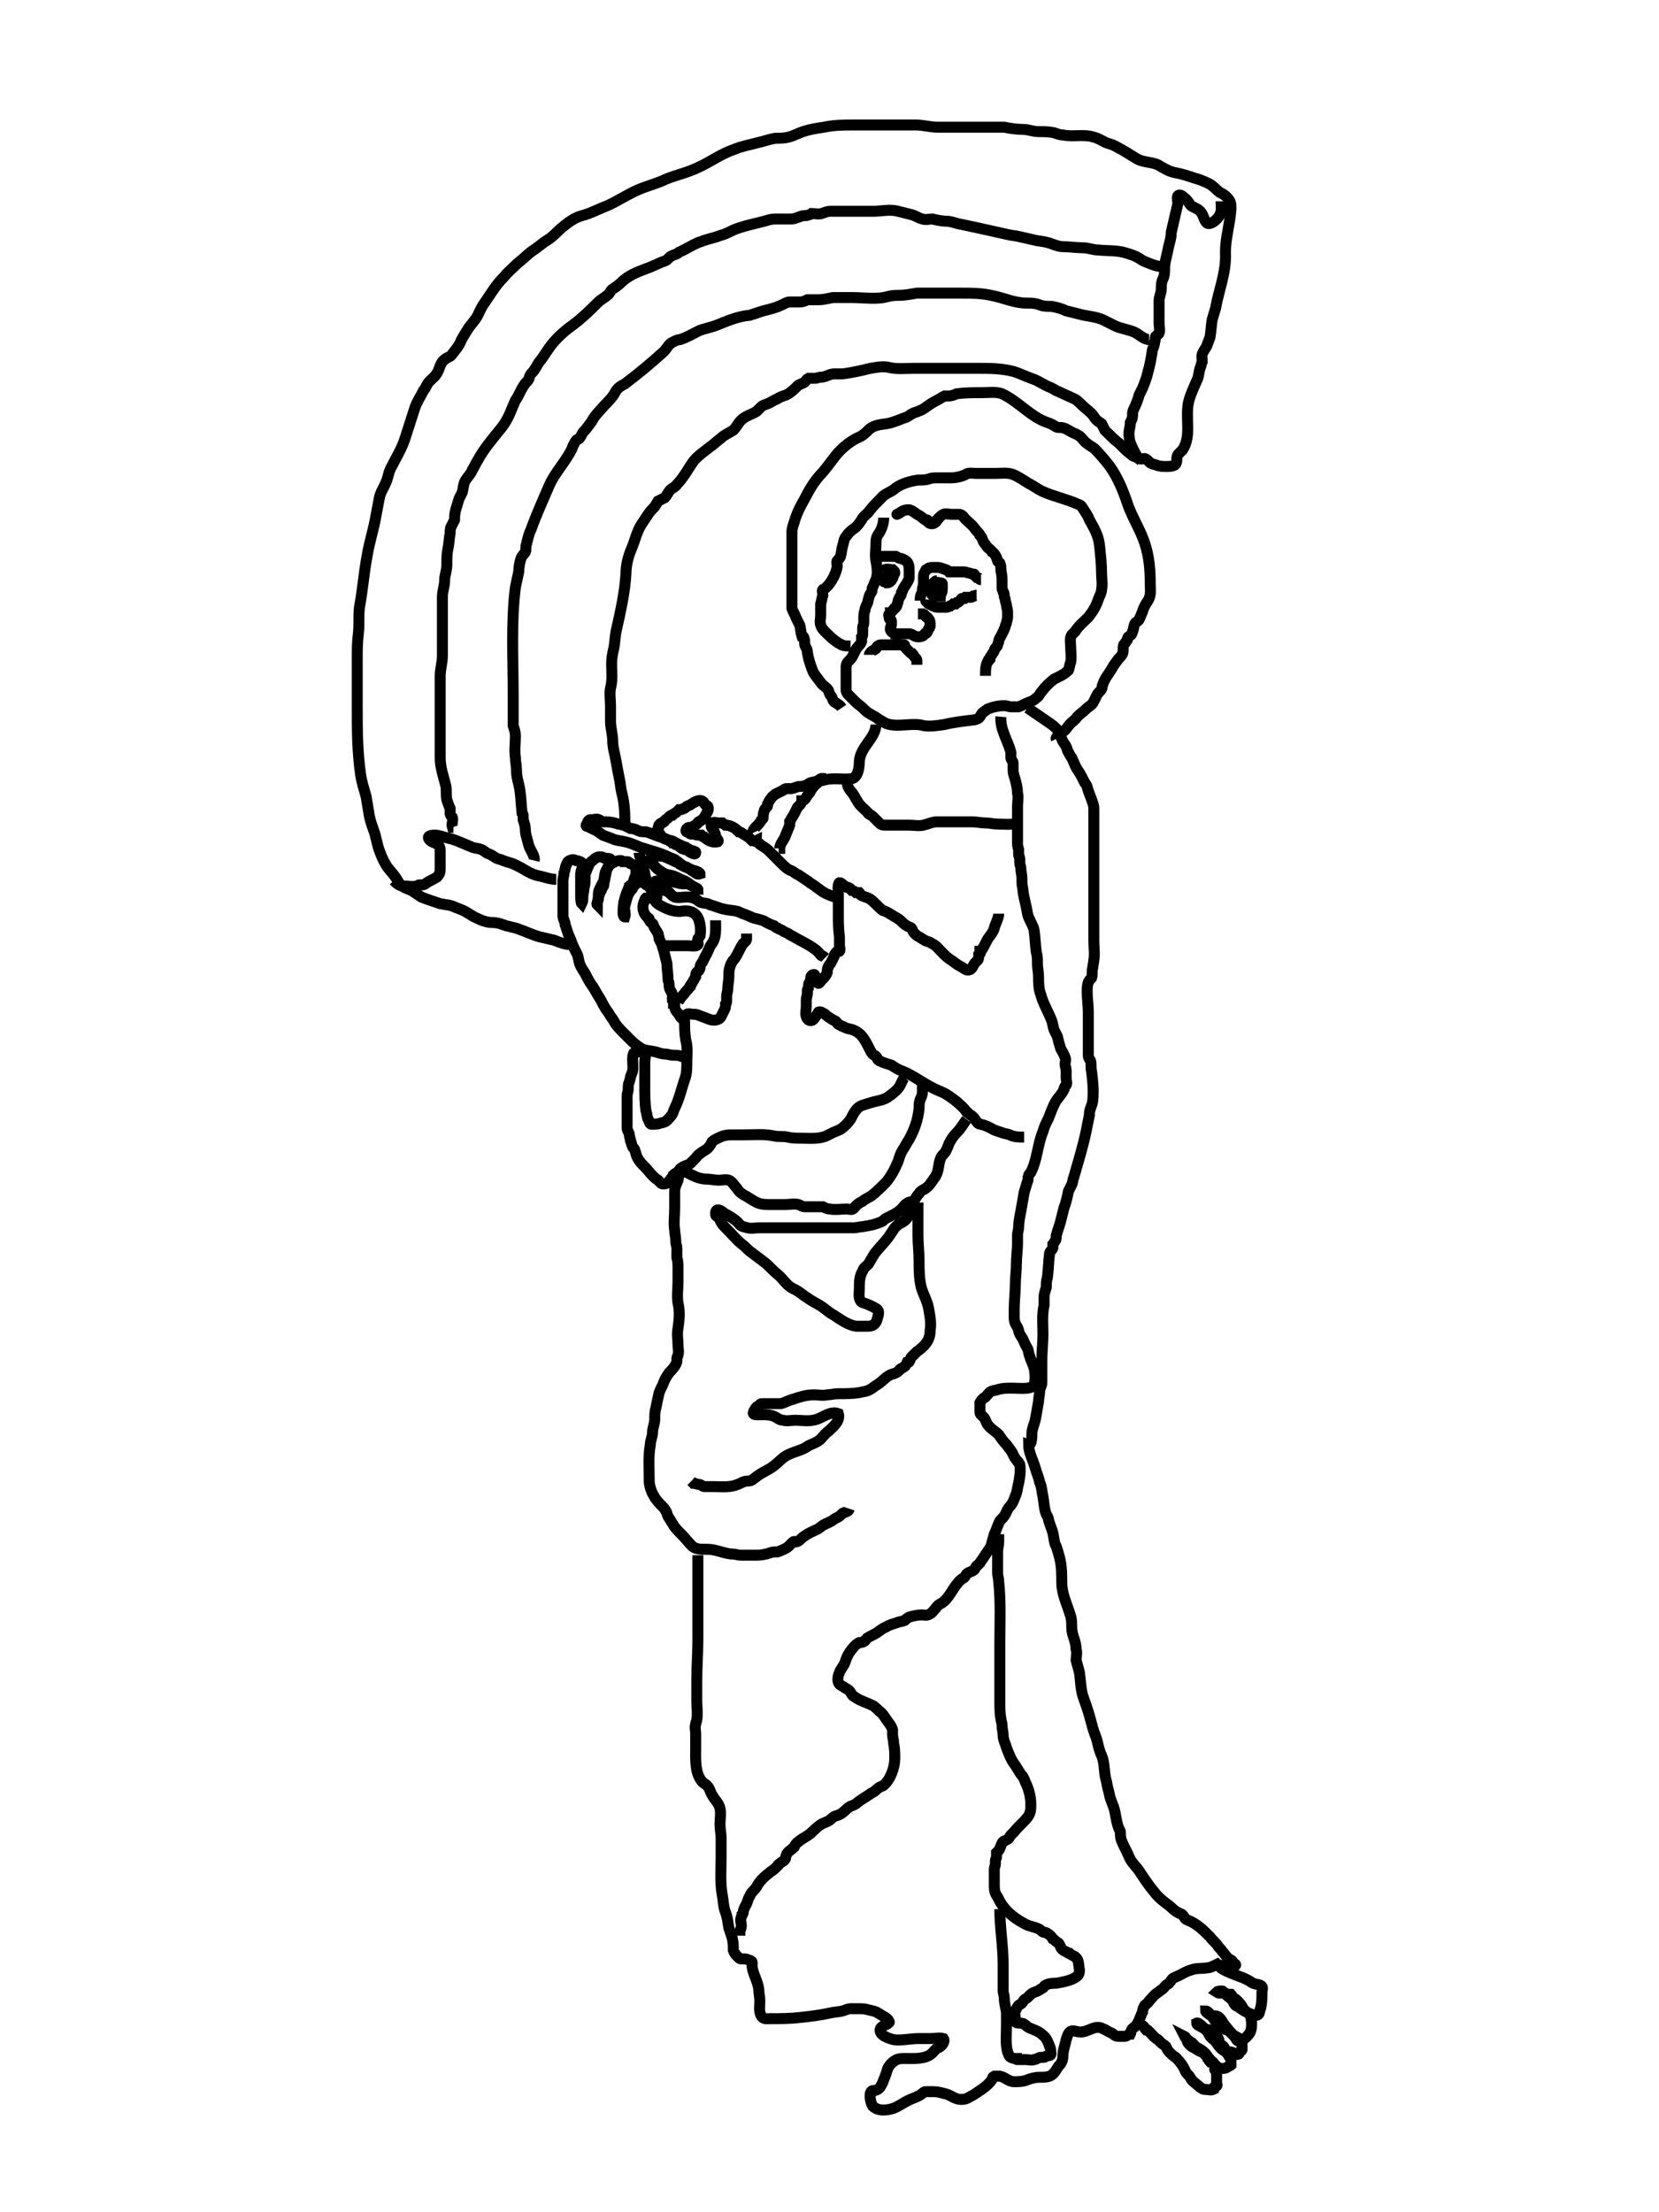 <?xml version="1.0" encoding="utf-8"?>
<!-- Generator: Adobe Illustrator 19.0.0, SVG Export Plug-In . SVG Version: 6.00 Build 0)  -->
<svg version="1.1" id="Layer_1" xmlns="http://www.w3.org/2000/svg" xmlns:xlink="http://www.w3.org/1999/xlink" x="0px" y="0px"
	 viewBox="0 0 150 200" style="enable-background:new 0 0 150 200;" xml:space="preserve">
<style type="text/css">
	.st0{fill:none;stroke:#000000;stroke-width:0.992;stroke-miterlimit:10;}
	.st1{stroke:#000000;stroke-width:0.992;stroke-miterlimit:10;}
</style>
<g id="XMLID_218_">
	<path id="XMLID_721_" class="st0" d="M76.1,64c-0.2-0.3-0.3-0.3-0.6-0.5c-0.2-0.1-0.2-0.3-0.3-0.5c-0.2-0.2-0.2-0.3-0.3-0.6
		c-0.2-0.3-0.5-0.4-0.7-0.7c-0.2-0.3-0.5-0.6-0.7-1c-0.2-0.5-0.4-1.1-0.5-1.7c0-0.3-0.1-0.4-0.2-0.6c-0.1-0.2,0-0.5-0.1-0.7
		c0-0.1-0.1-0.2-0.2-0.2c-0.1-0.3-0.1-0.7-0.2-1c-0.1-0.2-0.2-0.4-0.3-0.6c-0.1-0.3-0.3-0.6-0.4-0.9c0-0.2,0-0.6,0-0.8
		c0-0.9,0-1.8,0-2.8c0-0.7,0-1.4,0-2.1c0-0.4,0-0.8,0-1.2c0-0.4,0.2-0.8,0.3-1.2c0.2-0.6,0.5-1.2,0.8-1.7c0.4-0.8,0.8-1.5,1.4-2.2
		c0.5-0.5,0.9-1.1,1.3-1.6c0.5-0.7,1.3-1.4,2.1-1.8c0.5-0.2,0.7-0.4,1.1-0.8c0.5-0.4,1-0.4,1.6-0.5c0.6-0.1,1.2-0.4,1.8-0.6
		c0.2-0.1,0.4-0.3,0.7-0.4c0.3-0.1,0.6-0.2,0.9-0.4c0.4-0.3,0.7-0.5,1.1-0.7c0.2-0.1,0.5-0.3,0.7-0.4c0.1,0,0.3,0,0.4,0
		c0.2,0,0.5-0.1,0.7-0.2c0.8-0.1,1.5-0.1,2.3-0.1c0.6,0,1.3-0.1,1.8,0.1c1.5,0.7,2.6,2.1,4.1,2.6c0.3,0.1,0.5,0.2,0.8,0.4
		c0.2,0.1,0.4,0,0.7,0.1c0.3,0.1,0.7,0.4,1,0.5c0.2,0.1,0.4,0.2,0.5,0.3c0.2,0.2,0.4,0.5,0.6,0.6c0.2,0.2,0.5,0.3,0.7,0.5
		c0.5,0.5,0.9,1,1.3,1.5c0.8,1.1,1.3,2.4,1.7,3.6c0.4,1.1,1.1,2.2,1.5,3.4c0.4,1.2,0.5,2.4,0.5,3.7c0,0.5,0.1,1-0.2,1.5
		c-0.2,0.3-0.4,0.6-0.5,1c-0.1,0.2-0.2,0.5-0.3,0.7c-0.1,0.2-0.3,0.2-0.4,0.4c-0.1,0.2-0.1,0.5-0.2,0.7c-0.1,0.4-0.2,0.3-0.4,0.5
		c-0.1,0.1,0,0.2-0.1,0.3c-0.1,0.1-0.2,0.3-0.3,0.4c-0.1,0.3,0,0.5-0.1,0.8c-0.1,0.2-0.3,0.4-0.4,0.5c-0.2,0.3-0.4,0.5-0.6,0.9
		c-0.3,0.5-0.6,0.8-0.8,1.4c-0.1,0.2,0,0.2-0.1,0.4c-0.1,0.2-0.3,0.3-0.4,0.5c-0.1,0.2-0.2,0.4-0.3,0.6c-0.1,0.3-0.5,0.5-0.7,0.7
		c-0.3,0.3-0.5,0.4-0.8,0.7c-0.2,0.3-0.4,0.4-0.6,0.6c-0.2,0.2-0.3,0.4-0.5,0.6c-0.2,0.2-0.9,0.6-0.8,0.8"/>
	<path id="XMLID_722_" class="st0" d="M79.9,46.8c0,0.4-0.1,0.8-0.3,1.2c-0.1,0.2-0.2,0.3-0.3,0.5c-0.1,0.2-0.1,0.5-0.1,0.7
		c0,0.5-0.1,1,0,1.5c0.1,0.5,0.2,1.2,0,1.7c-0.1,0.2-0.2,0.5-0.3,0.7c-0.1,0.1,0,0.3-0.1,0.4c-0.1,0.2-0.2,0.3-0.2,0.4
		c-0.1,0.2-0.1,0.5-0.2,0.7c-0.1,0.2-0.2,0.4-0.2,0.6c-0.1,0.2-0.1,0.5-0.1,0.7c0,0.1,0,0.3,0,0.4c0,0.2-0.1,0.3-0.1,0.4
		c0,0.2,0,0.5,0,0.7c0,0.1-0.1,0.2-0.1,0.2c0,0.1,0,0.3,0,0.4c-0.1,0.3-0.4,0.5-0.5,0.7c-0.1,0.2-0.2,0.4-0.3,0.6
		c-0.1,0.2-0.2,0.3-0.4,0.5c-0.2,0.2-0.2,0.4-0.2,0.6c0,0.6,0,1.2,0,1.9c0,0.3,0.1,0.4,0.3,0.6c0.2,0.2,0.4,0.4,0.6,0.6
		c0.2,0.2,0.4,0.3,0.6,0.5c0.2,0.2,0.4,0.4,0.6,0.5c0.3,0.2,0.6,0.3,0.8,0.5c0.2,0.1,0.5,0.3,0.7,0.4c1,0.4,2.4-0.1,3.4,0.2
		c0.6,0.1,1.2,0,1.9-0.1c0.8-0.2,1.7-0.3,2.5-0.4c0.2,0,0.6-0.1,0.7-0.3c0.1-0.1,0.1-0.3,0.3-0.4c0.1-0.1,0.3-0.2,0.4-0.3
		c0.5-0.2,1-0.3,1.5-0.3c0.3,0,0.4,0.1,0.6,0.1c0.2,0,0.5,0,0.7,0c0.3-0.1,0.6-0.3,0.9-0.4c0.3-0.1,0.5-0.2,0.7-0.4
		c0.3-0.2,0.3-0.4,0.5-0.6c0.3-0.4,0.7-0.8,1.1-1.1c0.2-0.1,0.4-0.2,0.6-0.3c0.2-0.1,0.5-0.3,0.7-0.5c0.1-0.2,0.1-0.5,0.2-0.7
		c0.1-0.5,0-1,0-1.5c0-0.3-0.1-0.7,0.1-1c0.1-0.1,0.2-0.2,0.3-0.3c0.3-0.5,0.8-0.9,1.2-1.3c0.4-0.5,0.7-1,0.9-1.6
		c0.1-0.3,0.3-0.6,0.3-0.9c0.1-0.5,0-1,0-1.4c0-0.9-0.1-1.8-0.2-2.7c-0.1-0.8-0.5-1.5-0.9-2.2c-0.1-0.3-0.3-0.6-0.5-0.9
		c-0.2-0.3-0.2-0.4-0.5-0.5c-1.1-0.5-2.2-0.7-3.3-1.2c-0.4-0.2-0.8-0.5-1.2-0.7c-0.5-0.3-0.9-0.6-1.4-0.8c-0.5-0.2-1.1-0.1-1.6-0.1
		c-0.6,0-1.1,0-1.7,0c-0.4,0-0.7-0.1-1,0.1c-0.4,0.2-0.9,0.3-1.3,0.3c-0.4,0-0.8,0-1.2,0c-0.3,0-0.6,0-0.8,0.1
		c-0.3,0.1-0.6,0.1-1,0.1c-0.7,0.1-1.4,0.3-2,0.7c-0.4,0.4-1,0.5-1.3,0.9c-0.4,0.4-0.8,0.8-1.1,1.2c-0.2,0.3-0.5,0.4-0.7,0.8
		c-0.2,0.3-0.4,0.6-0.7,0.8c-0.3,0.2-0.5,0.4-0.7,0.7c-0.2,0.2-0.2,0.5-0.3,0.8c-0.1,0.3-0.1,0.6-0.2,1c-0.1,0.2-0.2,0.3-0.3,0.4
		c-0.1,0.1,0,0.3,0,0.5c-0.1,0.6-0.4,1.2-0.8,1.7c-0.1,0.1-0.2,0.2-0.2,0.2c-0.1,0.1-0.2,0.2-0.3,0.2c-0.1,0.1,0,0.3,0,0.5
		c-0.1,0.3-0.1,0.5-0.2,0.8c0,0.3,0,0.7,0,1c0,0.3-0.1,0.6,0,0.9c0.1,0.4,0.5,0.7,0.8,1c0.3,0.3,0.7,0.6,1.1,0.8
		c0.2,0.1,0.5,0.1,0.8,0.1"/>
	<path id="XMLID_725_" class="st0" d="M79.6,50.3c0.3,0,0.7,0,1,0c0.1,0,0.3,0,0.4,0c0.2,0.1,0.3,0.2,0.5,0.2
		c0.2,0.1,0.3,0.1,0.4,0.2c0.3,0.2,0.3,0.6,0.3,0.9c0,0.2,0,0.4,0,0.6c0,0.2-0.1,0.3-0.2,0.5c-0.1,0.2-0.3,0.4-0.4,0.7
		c0,0.1-0.1,0.1-0.1,0.2c0,0.1,0,0.2-0.1,0.3c-0.1,0.2-0.2,0.3-0.2,0.5c0,0.1-0.1,0.2-0.1,0.3c0,0.1-0.1,0.2-0.1,0.2
		c0,0-0.1,0.1-0.1,0.1c-0.1,0-0.1,0.1-0.1,0.1c-0.1,0.1-0.1,0.1-0.2,0.2c0,0,0,0.1-0.1,0.1c0,0.1-0.1,0.1-0.1,0.1
		c-0.1,0.1,0,0.2,0,0.3c0,0.1,0,0.2,0.1,0.2c0.1,0.1,0.1,0.1,0.1,0.2c0,0.1,0,0.2,0,0.3c0,0.1-0.1,0.2-0.1,0.3c0,0.1,0,0.2,0.1,0.3
		c0.1,0.1,0.3,0.2,0.4,0.2c0.1,0,0.2,0,0.3,0c0.1,0,0.2,0,0.3,0c0.1,0,0.2,0,0.3,0c0.1,0,0.2,0,0.3,0c0.2,0,0.3,0.1,0.5,0.2
		c0.2,0.1,0.5,0.1,0.7,0c0.1,0,0.1-0.1,0.2-0.2c0.1,0,0.1,0,0.2-0.1c0.1-0.1,0.1-0.3,0.2-0.4c0-0.1,0.1-0.1,0.1-0.2
		c0-0.2,0-0.5-0.1-0.6c0,0-0.1-0.1-0.1-0.1c0,0,0-0.1-0.1-0.1c0,0-0.1,0-0.1-0.1c0,0-0.1-0.1-0.1-0.1c-0.1,0-0.2-0.1-0.2-0.1
		c-0.1,0-0.2,0-0.4,0"/>
	<path id="XMLID_726_" class="st0" d="M83.2,54.3c0-0.2,0-0.4,0.1-0.6c0.1-0.1,0.1-0.3,0.1-0.4c0-0.2,0.1-0.3,0.1-0.5
		c0-0.1,0-0.2,0-0.3c0-0.1,0-0.3,0-0.4c0-0.2,0.1-0.4,0.2-0.5c0-0.1,0-0.1,0.1-0.1c0,0,0.1-0.1,0.1-0.1c0.1-0.1,0.4-0.1,0.5-0.1
		c0.1,0,0.3,0,0.4,0c0.2,0,0.4,0.1,0.7,0.2c0.1,0,0.2,0.1,0.3,0.2c0.1,0,0.3,0,0.4,0c0.1,0,0.3,0,0.4,0c0.2,0,0.4,0,0.6,0
		c0.1,0,0.3,0.1,0.4,0.1c0.1,0,0.2,0.1,0.4,0.1c0.1,0,0.1,0,0.1,0.1c0.1,0.1,0.1,0.1,0.2,0.2c0.1,0,0.1,0.1,0.2,0.1
		c0.1,0.1,0.1,0.1,0.2,0.1"/>
	<path id="XMLID_727_" class="st1" d="M79.9,51.7c0,0.1,0,0.2,0,0.2c0,0.1,0,0.1,0,0.2c0,0,0,0.1,0,0.1c0,0,0,0.1,0,0.1
		c0,0.1,0,0.2,0,0.2c0,0.1,0,0.1,0.1,0.1c0.1,0,0.2,0.1,0.2,0.1c0.2,0,0.4-0.2,0.5-0.4c0-0.1,0.1-0.2,0.1-0.3c0-0.1,0.1-0.1,0.1-0.2
		c0-0.2-0.1-0.2-0.2-0.3C80.4,51.5,80,51.3,79.9,51.7"/>
	<path id="XMLID_728_" class="st1" d="M84.7,52.5c-0.1,0-0.2,0.1-0.2,0.1c0,0-0.1,0.1-0.1,0.1c0,0,0,0-0.1,0.1
		c-0.1,0.2-0.1,0.3-0.1,0.5c0,0.1,0,0.2,0,0.3c0,0.1,0.1,0.1,0.1,0.2c0.1,0.1,0.3,0.1,0.5,0.1c0.1,0,0.2,0,0.2,0
		c0-0.1,0.1-0.2,0.1-0.2c0.1-0.2,0.1-0.4,0.1-0.7c0-0.1,0-0.2,0-0.2c0-0.1-0.1-0.1-0.2-0.1c-0.2-0.1-0.4,0-0.6,0"/>
	<path id="XMLID_729_" class="st0" d="M83.7,54.2c0,0.1,0,0.2,0.1,0.2c0.1,0.1,0.1,0.2,0.2,0.2c0.1,0,0.1,0.1,0.2,0.1
		c0.1,0,0.1,0.1,0.2,0.1c0.2,0.1,0.3,0.1,0.5,0.1c0.2,0,0.5,0,0.7,0c0.1,0,0.2-0.1,0.3-0.1c0.1-0.1,0.2-0.1,0.3-0.2c0,0,0.1,0,0.1,0
		c0,0,0.1,0,0.1,0c0,0,0.1-0.1,0.1-0.1c0.1,0,0.2-0.1,0.2-0.1c0.1-0.1,0.1-0.1,0.2-0.2c0,0,0-0.1,0.1-0.1c0.1,0,0.1,0,0.2,0
		c0,0,0,0,0.1-0.1c0.1,0,0.1,0,0.2,0c0,0,0.1,0,0.1,0c0.1,0,0.1,0,0.1,0c0.1,0,0.2,0,0.3-0.1c0.1,0,0.2-0.1,0.3-0.1"/>
	<path id="XMLID_730_" class="st0" d="M78.6,59.2c0-0.1,0.1-0.2,0.2-0.3c0.1-0.1,0.2-0.1,0.3-0.2c0.1,0,0.1-0.1,0.2-0.2
		c0,0,0-0.1,0.1-0.1c0,0,0.1-0.1,0.2-0.1c0.1,0,0.1,0,0.2,0c0.1,0,0.1,0,0.2,0c0.1,0,0.3,0,0.4,0c0.2,0,0.5,0,0.7,0
		c0.1,0,0.2,0,0.4,0c0.1,0,0.1,0,0.2,0c0.1,0,0.1,0,0.1,0.1c0,0.1,0,0.1,0.1,0.2c0,0,0.1,0.1,0.1,0.1c0.1,0.1,0.1,0.1,0.2,0.2
		c0,0,0.1,0.1,0.1,0.1c0.1,0.1,0.1,0.1,0.2,0.1c0.1,0.1,0.1,0.2,0.2,0.3c0.1,0.1,0.2,0.2,0.2,0.3c0,0,0,0.1,0,0.1c0,0,0,0,0,0.1
		c0,0.1,0,0.1,0,0.2c0,0,0,0,0,0"/>
	<path id="XMLID_731_" class="st0" d="M80.7,58.1c0.2,0,0.2-0.1,0.3-0.3c0-0.1,0.1-0.2,0.2-0.3"/>
	<path id="XMLID_732_" class="st0" d="M81.1,46.5C81,46.5,81,46.5,81.1,46.5c0.3-0.1,0.5-0.4,0.9-0.4c0.4-0.1,0.7,0.3,1.1,0.5
		c0.2,0.1,0.3,0.2,0.4,0.3c0.1,0.1,0.2,0.1,0.3,0.1c0,0,0.1,0,0.1,0.1c0,0,0,0.1,0,0.1c0.2,0.2,0.5,0.2,0.7,0
		c0.1-0.1,0.1-0.1,0.1-0.2c0.1-0.1,0.2-0.1,0.2-0.2c0.1-0.1,0.2-0.2,0.4-0.3c0.2-0.1,0.5,0,0.7,0c0.2,0,0.5,0,0.7,0
		c0.2,0,0.3,0.1,0.4,0.2c0.2,0.3,0.5,0.5,0.8,0.8c0.2,0.2,0.3,0.4,0.5,0.6c0,0,0.1,0.1,0.1,0.1c0.1,0.1,0.1,0.2,0.1,0.2
		c0.1,0.1,0.2,0.2,0.2,0.3c0.1,0.2,0.1,0.3,0.2,0.4c0.1,0.1,0.2,0.3,0.3,0.4c0.1,0.1,0.3,0.2,0.4,0.4c0.2,0.1,0.3,0.3,0.4,0.5
		c0,0.1,0.1,0.2,0.1,0.3c0,0.1,0.1,0.1,0.2,0.2c0.1,0.2,0.1,0.5,0.1,0.7c0.1,0.4,0.1,0.7,0.1,1c0,0.2,0,0.4,0,0.6
		c0,0.1,0.1,0.2,0.1,0.3c0.1,0.1,0.1,0.3,0.1,0.4c0,0.1,0.1,0.2,0.1,0.4c0,0.1,0.1,0.3,0.1,0.4c0,0.2,0.1,0.4,0.1,0.6
		c0,0.2,0,0.4,0,0.5c0,0.2-0.1,0.4-0.1,0.5c0,0.1-0.1,0.2-0.1,0.3c0,0.1-0.1,0.2-0.1,0.3c-0.1,0.2-0.2,0.4-0.3,0.6
		c-0.1,0.2-0.2,0.3-0.2,0.5c0,0.1-0.1,0.2-0.1,0.3c0,0.1-0.1,0.2-0.2,0.3c-0.1,0.1-0.1,0.3-0.2,0.4c-0.1,0.1-0.1,0.2-0.2,0.3
		c-0.1,0.1-0.1,0.2-0.1,0.3c0,0-0.1,0.1-0.1,0.1c0,0,0,0.1-0.1,0.1c-0.2,0.4-0.2,0.8-0.2,1.3"/>
	<path id="XMLID_733_" class="st0" d="M79.2,65.5c0,1.2-1.4,2-1.5,3.3c0,0.5-0.1,1.5-0.7,1.6c-0.8,0.1-1.6-0.1-2.4,0.1
		c-0.3,0.1-0.5,0.1-0.7,0.1c-0.2,0.1-0.5,0.1-0.7,0.2c-0.3,0.2-0.5,0.3-0.9,0.3c-0.3,0-0.5,0.2-0.8,0.2c-0.1,0-0.3,0-0.4,0
		c-0.2,0-0.3,0.2-0.4,0.2c-0.2,0.1-0.4,0.2-0.6,0.3c-0.1,0.1-0.3,0.2-0.4,0.4c-0.1,0.1-0.2,0.3-0.3,0.5c0,0.2,0,0.2-0.1,0.3
		c-0.1,0.1-0.2,0.2-0.2,0.3C69,73.6,69,73.7,69,73.9c0,0.2-0.1,0.1-0.2,0.3c-0.1,0.2-0.2,0.3-0.4,0.5c-0.1,0.1-0.4,0.4-0.3,0.6"/>
	<path id="XMLID_734_" class="st0" d="M76.6,70.5c0,0.4,0,0.6,0.3,1c0.3,0.3,0.4,0.6,0.6,0.9c0.2,0.4,0.6,0.7,0.9,1
		c0.1,0.1,0.1,0.2,0.2,0.2c0.1,0.1,0.2,0.1,0.3,0.2c0.2,0.2,0.4,0.4,0.6,0.6c0.2,0.2,0.3,0.2,0.7,0.2c0.3,0,0.6,0,0.8,0
		c0.4,0,0.8,0,1.2,0c0.4,0,0.9,0.1,1.3,0c0.4-0.1,0.8-0.3,1.2-0.3c0.4,0,0.8,0,1.2,0c0.6,0,1.3,0,2,0c0.4,0,0.8,0.1,1.2,0.1
		c0.4,0,0.7,0.1,1.1,0.1c0.6,0,1.3,0.1,1.8-0.1"/>
	<path id="XMLID_735_" class="st0" d="M90.5,64.8c-0.1,1.1,0.6,2.1,0.9,3.2c0,0.2,0,0.4,0,0.5c0,0.2,0.2,0.3,0.2,0.5
		c0,0.2,0,0.4,0,0.6c0,0.3,0.1,0.6,0.2,0.9c0.1,0.4,0.2,0.8,0.2,1.2c0.1,0.4,0,0.8,0,1.2c0,0.7,0,1.3,0,2c0,0.4,0,0.8,0,1.2
		c0,0.3,0,0.4,0.1,0.7c0,0.1,0,0.3,0,0.4c0,0.2,0.1,0.3,0.1,0.4c0,0.1,0,0.3,0,0.4c0,0.2,0.1,0.3,0.1,0.5c0,0.3,0.1,0.6,0.1,0.9
		c0,0.1,0,0.3,0,0.4c0,0.3,0.1,0.5,0.1,0.8c0.1,0.7,0.3,1.3,0.4,2c0.1,0.5,0.5,1,0.6,1.5c0.1,0.7,0.1,1.3,0.2,2
		c0.1,0.3,0.1,0.6,0.1,1c0,0.4,0.1,0.8,0.1,1.2c0,0.5,0,1.1,0.2,1.6c0.2,0.8,0.7,1.6,1,2.4c0.1,0.3,0.1,0.5,0.2,0.8
		c0.1,0.2,0.2,0.4,0.3,0.6c0.1,0.4,0.2,0.8,0.3,1.1c0.1,0.2,0.3,0.5,0.4,0.8c0.1,0.2,0,0.4,0,0.6c0,0.2,0.1,0.4,0.1,0.6
		c0,0.2,0,0.5,0,0.7c0,0.2,0.1,0.4,0,0.6c-0.1,0.1-0.2,0.2-0.2,0.4c-0.2,0.4-0.4,0.6-0.7,1c-0.3,0.5-0.5,1.1-0.7,1.6
		c-0.2,0.4-0.4,0.8-0.5,1.2c-0.5,1.2-0.5,2.5-1.1,3.7c-0.1,0.1-0.2,0.2-0.2,0.3c-0.1,0.2,0,0.4-0.1,0.5c-0.1,0.3-0.2,0.7-0.3,1
		c-0.1,0.6-0.2,1.1-0.3,1.7c-0.1,0.5-0.2,1-0.2,1.5c0,0.2-0.1,0.4-0.1,0.6c0,0.3,0,0.6,0,0.8c0,0.6-0.1,1.2-0.1,1.8
		c0,0.7-0.1,1.3-0.1,2c0,0.6-0.1,1.5-0.1,2.1c0,0.3,0,0.5,0,0.8c0,0.4,0.1,0.6,0.3,0.9c0.1,0.2,0.1,0.4,0.2,0.6
		c0.1,0.2,0.2,0.3,0.3,0.5c0.1,0.2,0.2,0.5,0.4,0.8c0.1,0.2,0.1,0.5,0.2,0.7c0.1,0.4,0.3,0.7,0.4,1.1c0.1,0.4,0.2,1.5-0.2,1.7
		c-0.5,0.2-1.2,0.1-1.8,0.1c-0.4,0-0.8,0-1.2,0.1c-0.2,0.1-0.5,0.1-0.7,0.2c-0.2,0.1-0.3,0.3-0.5,0.5c-0.2,0.1-0.4,0.3-0.5,0.5
		c0,0.2,0,0.5,0,0.7c0,0.3,0,0.3,0.2,0.5c0.3,0.2,0.3,0.5,0.5,0.8c0.3,0.4,0.7,0.6,1,0.9c0.2,0.3,0.4,0.6,0.7,0.9
		c0.2,0.3,0.5,0.6,0.6,0.9c0.1,0.2,0.2,0.4,0.4,0.6c0,0.1,0.2,0.2,0.2,0.3c0.1,0.5,0,1.2-0.1,1.7c-0.1,0.3-0.1,0.6-0.2,0.9
		c-0.2,0.5-0.3,0.9-0.6,1.2c-0.2,0.2-0.3,0.5-0.4,0.7c-0.1,0.2-0.3,0.4-0.5,0.6c-0.2,0.4-0.3,0.8-0.5,1.2c-0.1,0.3-0.2,0.7-0.3,1.1
		c-0.2,0.3-0.4,0.6-0.6,0.9c-0.1,0.2-0.3,0.4-0.4,0.6c-0.1,0.1-0.1,0.1-0.2,0.2c-0.2,0.1-0.2,0.3-0.3,0.4c-0.2,0.2-0.5,0.2-0.7,0.4
		c-0.1,0.1-0.1,0.2-0.2,0.3c-0.1,0.1-0.2,0.1-0.3,0.2c-0.7,0.6-1,1.6-1.7,2.1c-0.2,0.1-0.4,0.2-0.6,0.5c-0.2,0.2-0.3,0.4-0.5,0.5
		c-0.3,0.2-0.5,0.1-0.8,0.1c-0.3,0-0.8,0.1-1.1,0.2c-0.2,0.1-0.3,0.2-0.4,0.3c-0.2,0.1-0.5,0.1-0.7,0.2c-0.3,0.1-0.7,0.2-1,0.4
		c-0.3,0.1-0.5,0.3-0.8,0.5c-0.3,0.2-0.6,0.3-0.9,0.5c-0.1,0.1-0.2,0.3-0.3,0.3c-0.1,0.1-0.3,0.1-0.4,0.1c-0.4,0.2-0.6,0.5-0.9,0.9
		c-0.2,0.3-0.3,0.6-0.4,0.9c-0.1,0.3-0.4,0.6-0.5,0.9c-0.1,0.2-0.2,0.6-0.1,0.9c0.1,0.3,0.4,0.3,0.6,0.5c0.2,0.1,0.4,0.2,0.5,0.4
		c0.1,0.1,0.1,0.2,0.2,0.3c0.3,0.2,0.6,0.4,0.9,0.5c0.2,0.1,0.5,0.2,0.7,0.3c0.3,0.1,0.5,0.3,0.8,0.6c0.3,0.2,0.4,0.4,0.6,0.7
		c0.2,0.3,0.5,0.6,0.6,1c0,0.2,0,0.3,0,0.4c0,0.3,0.1,0.5,0.1,0.8c0.1,0.5,0.1,0.9,0.1,1.4c0,0.8-0.4,1.9-1,2.4
		c-0.1,0.1-0.3,0.1-0.4,0.2c-0.2,0.1-0.4,0.4-0.7,0.5c-0.4,0.3-0.8,0.5-1.2,0.8c-0.2,0.2-0.4,0.3-0.7,0.4c-0.4,0.2-0.6,0.6-1.1,0.8
		c-0.3,0.1-0.4,0.1-0.6,0.3c-0.3,0.3-0.5,0.3-0.9,0.5c-0.5,0.3-0.8,0.7-1.2,1c-0.3,0.2-0.7,0.4-0.9,0.6c-0.2,0.1-0.3,0.3-0.4,0.5
		c-0.2,0.2-0.6,0.4-0.7,0.7c-0.1,0.2,0,0.3-0.2,0.5c-0.1,0.1-0.2,0.1-0.3,0.2c-0.1,0.1-0.3,0.2-0.3,0.3c-0.2,0.2-0.4,0.4-0.6,0.5
		c-0.5,0.4-1,0.8-1.3,1.4c-0.2,0.3-0.5,0.5-0.6,0.8c-0.2,0.3-0.2,0.6-0.4,0.9c-0.1,0.2-0.2,0.4-0.2,0.6c0,0.1-0.1,0.2-0.1,0.2
		c0,0.1-0.1,0.2-0.1,0.3c-0.1,0.3,0.1,0.6,0,0.9c0,0.1-0.1,0.2-0.1,0.3c0,0.1,0,0.3,0,0.4"/>
	<path id="XMLID_736_" class="st0" d="M92.9,64c0.6,0.4,1.3,0.9,1.9,1.3c0.3,0.2,0.7,0.5,0.9,0.8c0.1,0.2,0.2,0.5,0.3,0.7
		c0.1,0.3,0.3,0.5,0.4,0.7c0.1,0.2,0.1,0.4,0.2,0.5c0.1,0.2,0.2,0.4,0.3,0.5c0.2,0.4,0.3,0.8,0.6,1.2c0.2,0.3,0.4,0.7,0.6,1.1
		c0.2,0.2,0.2,0.4,0.3,0.7c0.1,0.3,0.2,0.5,0.3,0.8c0.1,0.3,0.2,0.5,0.2,0.8c0,0.3,0,0.6,0,1c0,0.8,0,1.6,0,2.4c0,1.9,0,3.8,0,5.7
		c0,1,0,1.9,0,2.9c0,0.6,0.1,1.1,0,1.7c0,0.2-0.1,0.5-0.1,0.7c-0.1,0.3,0,0.6-0.1,0.9c-0.1,0.1-0.2,0.2-0.3,0.4
		c-0.1,0.3-0.1,0.6-0.1,0.9c0,0.6,0.1,1.2,0.1,1.8c0,0.8,0,1.6,0,2.3c0,0.5,0,1,0,1.5c0,0.3,0,0.3,0.2,0.6c0.1,0.3,0,0.6,0.1,1
		c0.1,0.8,0.2,1.7,0.1,2.6c0,0.2-0.1,0.4-0.2,0.7c-0.1,0.3-0.1,0.4-0.1,0.6c-0.1,0.5-0.2,1-0.3,1.5c-0.3,1.4-0.7,2.7-1.1,4.1
		c-0.1,0.2-0.1,0.5-0.2,0.7c-0.1,0.2-0.2,0.4-0.3,0.6c-0.1,0.5-0.2,1-0.4,1.5c-0.1,0.4-0.2,0.8-0.3,1.2c-0.1,0.4-0.3,0.9-0.4,1.3
		c0,0.2,0,0.4-0.1,0.5c-0.1,0.1-0.1,0.2-0.2,0.3c0,0.1,0,0.2,0,0.3c-0.1,0.3-0.2,0.2-0.3,0.5c-0.1,0.7-0.1,1.5-0.2,2.2
		c-0.1,0.3-0.1,0.6-0.1,0.9c-0.1,0.3-0.2,0.6-0.2,0.9c0,0.2,0,0.4,0,0.7c-0.2,0.9-0.1,1.8-0.1,2.6c0,0.8-0.1,1.6-0.1,2.4
		c0,0.5,0,1.1,0,1.6c0,0.1,0,0.2,0,0.4c0,0.3-0.2,0.5-0.2,0.8c0,0.3-0.1,0.6-0.1,0.9c-0.1,0.6-0.2,1.2-0.3,1.7
		c-0.1,0.4-0.3,0.8-0.3,1.2c0,0.2,0,1.1-0.3,1c0,0.7,0.4,1.4,0.6,2.1c0.1,0.4,0.3,0.8,0.4,1.3c0.2,0.4,0.2,0.9,0.3,1.3
		c0.1,0.5,0.1,1.1,0.3,1.6c0.1,0.2,0.2,0.3,0.2,0.5c0.1,0.4,0.3,0.8,0.4,1.2c0.1,0.4,0.1,0.9,0.3,1.2c0.1,0.3,0.2,0.6,0.3,1
		c0.2,0.8,0.2,1.5,0.2,2.3c0,1,0.5,2,0.8,3c0.1,0.3,0.1,0.7,0.1,1c0,0.4,0.1,0.7,0.2,1c0.1,0.3,0.2,0.7,0.2,1c0.1,0.3,0,0.7,0,1
		c0.1,0.4,0.2,0.7,0.3,1.1c0.1,0.7,0.1,1.4,0.3,2.1c0.2,0.6,0.4,1.1,0.6,1.8c0.1,0.4,0.2,0.7,0.3,1.1c0.1,0.4,0.3,0.8,0.4,1.2
		c0.1,0.4,0.2,0.9,0.4,1.3c0.3,0.7,0.2,1.5,0.4,2.2c0.1,0.3,0.1,0.6,0.2,0.9c0.1,0.3,0.1,0.5,0.2,0.8c0.1,0.3,0.2,0.5,0.3,0.8
		c0.2,0.6,0.2,1.3,0.5,2c0.1,0.1,0.1,0.2,0.1,0.3c0,0.2,0,0.4,0.1,0.7c0.2,0.5,0.5,1,0.7,1.5c0.2,0.5,0.7,0.9,1,1.4
		c0.4,0.6,0.8,1.2,1.3,1.8c0.4,0.5,0.8,0.8,1.2,1.1c0.3,0.2,0.5,0.5,0.9,0.7c0.1,0.1,0.3,0.1,0.4,0.2c0.2,0.2,0.2,0.4,0.5,0.5
		c0.8,0.3,1.4,0.9,2,1.5c0.2,0.3,0.5,0.5,0.7,0.8c0.1,0.2,0.3,0.3,0.4,0.5c0.2,0.2,0.3,0.4,0.5,0.6c0.2,0.2,0.5,0.2,0.5,0.5
		c0.1,0,0.3,0.1,0.2,0.2c-0.3,0.1-0.8,0-1.1,0c-0.2,0-0.5,0-0.7,0c-0.2,0-0.4,0.2-0.7,0.2c-0.5,0.1-1,0-1.5,0.2
		c-0.4,0.1-0.7,0.3-1.1,0.5c-0.2,0.1-0.5,0.2-0.6,0.3c-0.1,0.1-0.2,0.3-0.3,0.4c-0.1,0.1-0.2,0.1-0.3,0.2c-0.1,0.1-0.2,0.3-0.4,0.4
		c-0.1,0.1-0.3,0.2-0.4,0.3c-0.3,0.2-0.5,0.5-0.7,0.7c-0.1,0.2-0.3,0.3-0.4,0.4c-0.1,0.2-0.2,0.4-0.2,0.6c-0.2,0.4-0.3,0.8-0.5,1.1
		c-0.1,0.2-0.3,0.3-0.4,0.4c-0.2,0.2-0.1,0.3-0.2,0.5c-0.2,0-0.3,0.2-0.5,0.2c-0.2,0-0.4,0-0.6,0c-0.3,0-0.4-0.2-0.6-0.3
		c-0.3-0.1-0.5-0.3-0.8-0.4c-0.7-0.4-1.4,0.4-2.1,0.3c-0.2,0-0.4-0.1-0.6-0.1c-0.4,0-0.5,0.5-0.6,0.8c-0.1,0.5-0.3,1-0.3,1.5
		c0,0.3-0.1,0.6-0.3,0.8c-0.2,0.2-0.3,0.5-0.5,0.7c-0.3,0.4-0.8,0.4-1.3,0.4c-0.4,0-0.8,0.1-1.3,0.3c-0.3,0.1-0.7,0.1-1,0.1
		c-0.5,0-0.8-0.4-1.3-0.5c-0.2,0-0.4,0-0.5,0c-0.2,0.1-0.1,0.1-0.2,0.3c-0.4,0.6-1.1,1-1.7,1.4c-0.4,0.2-0.6,0.4-1,0.4
		c-0.2,0-0.4,0-0.6-0.1c-0.3-0.1-0.5-0.3-0.9-0.4c-0.4-0.1-0.7-0.2-1.1-0.2c-0.2,0-0.5,0-0.7,0c-0.2,0-0.3,0.2-0.5,0.3
		c-0.3,0.2-0.7,0.3-1.1,0.5c-0.4,0.2-0.8,0.5-1.3,0.7c-0.6,0.2-1.4,0.3-1.9-0.2c-0.2-0.3-0.4-1.3,0-1.4c0.1,0,0.2,0,0.2,0
		c0.4-0.1,0.5-0.3,0.7-0.7c0.1-0.3,0.3-0.7,0.4-1.1c0.1-0.4,0.4-0.7,0.7-0.9c0.3-0.2,0.6-0.2,0.9-0.2c0.8,0,1.9,0.1,2.5-0.5
		c0.2-0.2,0.3-0.4,0.6-0.5c0.2-0.1,0.6-0.5,0.4-0.8c-0.3-0.1-0.8,0-1.1,0c-0.4,0-0.7,0-1.1,0c-0.8,0-1.6,0.2-2.3,0.1
		c-0.4-0.1-1.4-0.4-1.2-1c0.1-0.2,0.4-0.3,0.6-0.4c0.2-0.2,0.3-0.1,0.1-0.4c-0.1-0.1-0.2-0.2-0.4-0.3c-0.2-0.1-0.3-0.2-0.5-0.3
		c-0.3-0.2-0.5-0.2-0.9-0.3c-0.3-0.1-0.6-0.1-0.9-0.1c-0.2,0-0.5,0-0.7,0c-0.2,0-0.4,0.1-0.7,0.2c-0.4,0.1-0.8,0.1-1.2,0.2
		c-0.9,0.2-1.8,0.3-2.7,0.4c-0.9,0.1-1.7,0.1-2.6,0.1c-0.4,0-0.7,0.1-0.9-0.3c-0.2-0.4-0.1-0.9-0.1-1.3c0-0.4-0.1-0.7-0.1-1.1
		c-0.1-0.7-0.5-1.3-0.6-2c0-0.4,0.1-0.5-0.3-0.6c-0.2-0.1-0.3-0.1-0.5-0.1c-0.3,0-0.3,0-0.5-0.2c-0.2-0.2-0.3-0.3-0.4-0.6
		c0-0.4,0-0.7-0.1-1.1c-0.1-0.3-0.2-0.6-0.3-0.9c-0.1-0.5-0.1-0.9-0.3-1.4c-0.2-0.5-0.2-1.1-0.3-1.6c-0.2-1.1-0.1-2.3-0.1-3.4
		c0-0.6,0-1.2,0-1.7c0-0.4-0.1-0.8-0.1-1.3c0-0.4,0.1-1,0-1.4c-0.1-0.5-0.5-0.8-0.7-1.2c-0.2-0.3-0.2-0.6-0.5-0.9
		c-0.1-0.1-0.3-0.2-0.4-0.3c-0.7-0.8-0.6-2.1-0.6-3.1c0-0.4,0-0.9,0-1.3c0-0.2-0.1-0.6,0-0.8c0-0.2,0.1-0.3,0.1-0.4
		c0.1-0.6,0-1.2,0-1.7c0-0.6,0-1.2,0-1.8c0-1.3,0.1-2.6,0.1-3.8c0-1.1,0-2.2,0-3.3c0-1.4,0-2.9,0-4.3"/>
	<path id="XMLID_737_" class="st0" d="M90.3,82.6c0,0.4-0.3,0.9-0.4,1.3c-0.1,0.4-0.4,0.7-0.6,1c-0.2,0.4-0.4,0.8-0.6,1.1
		c0,0-0.1,0-0.1,0c0,0.1,0,0.1,0,0.2c0,0-0.1,0.1-0.1,0.1c0,0.2,0,0.5-0.2,0.6c-0.1,0.1-0.2,0.2-0.3,0.4c-0.1,0.2-0.2,0.4-0.5,0.4
		c-0.2,0-0.4-0.2-0.6-0.3c-0.4-0.2-0.6-0.4-0.9-0.6c-0.5-0.3-0.9-0.8-1.3-1.2c-0.2-0.2-0.3-0.2-0.6-0.4c-0.2-0.1-0.4-0.1-0.5-0.2
		c-0.2-0.1-0.3-0.2-0.5-0.3c-0.2-0.1-0.3-0.2-0.4-0.3c-0.2-0.2-0.2-0.4-0.3-0.5c-0.1-0.1-0.3-0.1-0.4-0.2c-0.2-0.1-0.3-0.2-0.5-0.4
		c-0.3-0.3-0.6-0.4-0.9-0.6c-0.3-0.2-0.5-0.3-0.8-0.4c-0.4-0.3-0.7-0.7-1.1-1c-0.3-0.2-0.6-0.2-0.9-0.4c-0.1-0.1,0-0.1-0.1-0.2
		c-0.1,0-0.2,0-0.3,0c-0.1-0.1-0.3-0.2-0.4-0.2c-0.1-0.1-0.1-0.2-0.2-0.2c-0.1-0.1-0.2-0.1-0.3-0.1c-0.2-0.1-0.4-0.4-0.6-0.4
		c-0.2,0.1-0.1,0.9-0.1,1.1c0,0.6,0,1.1,0,1.7c0,0.7,0,1.4,0.1,2.1c0,0.3,0,0.5,0,0.8c0,0.1,0.1,0.4,0,0.5c0,0-0.2,0.1-0.3,0.1
		c-0.1,0.1-0.2,0.3-0.2,0.4c-0.1,0.2-0.2,0.4-0.3,0.6c-0.1,0.1-0.2,0.2-0.2,0.3c-0.1,0.1-0.1,0.3-0.1,0.5c-0.1,0.3-0.3,0.5-0.5,0.7
		c-0.1,0.1-0.2,0.3-0.3,0.3c-0.1,0-0.1-0.3-0.2-0.5c-0.1-0.1-0.1-0.3-0.2-0.3c-0.2,0-0.3,0.2-0.3,0.3c0,0.2,0,0.2-0.1,0.4
		c-0.1,0.1-0.1,0.3-0.1,0.5c0,0.1-0.1,0.1-0.1,0.2c0,0.1,0,0.2,0,0.3c0,0.2-0.1,0.4-0.1,0.6c0,0.2,0,0.4,0,0.6c0,0.3-0.1,0.6,0,0.9
		c0.1,0.4,0.5,0.5,0.7,0.2c0.1-0.1,0.2-0.3,0.3-0.4c0.1-0.1,0-0.1,0.1-0.2c0.2-0.1,0.4,0.1,0.6,0.2c0.2,0.2,0.4,0.3,0.7,0.5
		c0.2,0.1,0.3,0.1,0.4,0.3c0.2,0.2,0.1,0.1,0.3,0.2c0.1,0.1,0.3,0.1,0.4,0.2c0.2,0.1,0.4,0.1,0.7,0.2c0.8,0.3,1.1,0.9,1.5,1.7
		c0.1,0.2,0.2,0.4,0.3,0.5c0.1,0.1,0.2,0.1,0.3,0.2c0.2,0.2,0,0.2,0.3,0.4c0.4,0.2,0.8,0.3,1.1,0.4c0.3,0.2,0.6,0.4,0.9,0.5
		c0.8,0.3,1.5,0.8,2.2,1.2c0.5,0.3,0.9,0.5,1.4,0.7c0.5,0.2,1,0.6,1.4,0.9c0.3,0.3,0.6,0.5,0.8,0.8c0.1,0.1,0.1,0.2,0.2,0.2
		c0.2,0.2,0.3,0.2,0.5,0.4c0.2,0.2,0.3,0.5,0.5,0.6c0.1,0,0.3,0.1,0.4,0.1c0.3,0.1,0.5,0.2,0.7,0.3c0.3,0.2,0.7,0.3,1,0.4
		c0.2,0.1,0.5,0.1,0.7,0.2c0.4,0.2,0.8,0.2,1.3,0.2"/>
	<path id="XMLID_738_" class="st0" d="M64.7,83.2c0,0.8,0.1,1.6-0.4,2.2c-0.2,0.3-0.3,0.7-0.5,1c-0.1,0.2-0.2,0.4-0.3,0.6
		c-0.1,0.1-0.2,0.3-0.2,0.4c0,0.1,0,0.2-0.1,0.3c0,0.1-0.1,0.1-0.2,0.2c-0.1,0.1-0.1,0.3-0.1,0.4c-0.1,0.2-0.3,0.5-0.4,0.7
		c-0.1,0.1-0.1,0.1-0.1,0.2c0,0-0.1,0.1-0.1,0.1c-0.1,0.2-0.3,0.3-0.4,0.5c-0.2,0.2-0.5,0.6-0.6,0.8"/>
	<path id="XMLID_739_" class="st0" d="M74.7,70.4c-0.2,0-0.5-0.1-0.6,0.1c-0.1,0.1-0.1,0.2-0.2,0.3c-0.1,0.1-0.3,0.2-0.4,0.4
		c-0.2,0.2-0.2,0.4-0.4,0.6c-0.2,0.2-0.3,0.6-0.6,0.6c0,0.2-0.2,0.4-0.4,0.6c-0.1,0.2-0.2,0.4-0.3,0.6c-0.1,0.2-0.2,0.3-0.3,0.5
		c0,0.1-0.1,0.2-0.1,0.2c0,0.1,0,0.2,0,0.3c-0.1,0.3-0.3,0.7-0.4,1c-0.1,0.3-0.5,0.7-0.5,1.1c0,0-0.1,0-0.1,0"/>
	<path id="XMLID_740_" class="st0" d="M67.5,84.4c0,0.1,0,0.3,0,0.4c0,0.3-0.1,0.3-0.3,0.5c-0.3,0.4-0.5,1-0.8,1.4
		c-0.2,0.2-0.3,0.4-0.4,0.7c-0.1,0.3-0.1,0.6-0.1,0.9c0,0.4-0.1,0.7-0.1,1.1c0,0.3-0.1,0.4-0.1,0.7c0,0.1,0,0.2,0,0.3
		c0,0.2,0,0.3-0.1,0.4c0,0.2,0,0.3-0.1,0.5c-0.1,0.2-0.2,0.4-0.3,0.6c-0.2,0.4-0.8,0.4-1.2,0.2c-0.3-0.1-0.5-0.2-0.8-0.3
		c-0.2-0.1-0.3-0.1-0.5-0.1c-0.2,0-0.5-0.1-0.6,0c-0.3,0.1-0.2,0.3-0.2,0.6c0,0.6,0,1.1,0.1,1.7c0.2,0.7,0.1,1.4,0.1,2.1
		c0,0.5,0,1-0.2,1.5c-0.3,0.9-0.5,1.8-0.9,2.6c-0.1,0.2-0.1,0.3-0.2,0.5c-0.1,0.2-0.4,0.5-0.5,0.6c-0.2,0.2-0.5,0.2-0.8,0.3
		c-0.1,0-0.6,0.1-0.7,0c-0.1-0.1-0.1-0.3-0.2-0.4c-0.1-0.2-0.1-0.5-0.2-0.8c-0.1-0.7-0.1-1.5-0.1-2.2c0-0.7,0-1.4,0-2.2
		c0-0.2,0.1-0.5,0-0.7c-0.1-0.3-0.3-0.2-0.6-0.2c-0.2,0-0.3,0-0.4,0.1c-0.1,0.2-0.1,0.4-0.1,0.6c0,0.5,0.1,0.9-0.1,1.3
		c-0.1,0.2-0.1,0.4-0.2,0.7c-0.1,0.2-0.1,0.4-0.1,0.7c0,0.2-0.1,0.3-0.1,0.6c0,0.3,0,0.6,0,0.9c0,0.4,0,0.8,0,1.2c0,0.3,0,0.5,0,0.8
		c0,0.2,0.2,0.4,0.2,0.6c0,0.2,0.1,0.3,0.1,0.5c0.1,0.2,0.1,0.4,0.2,0.6c0.1,0.1,0.2,0.2,0.2,0.3c0.1,0.2,0.1,0.4,0.2,0.6
		c0.2,0.4,0.4,0.6,0.7,0.9c0.4,0.4,0.7,0.9,1.2,1.2c0.1,0.1,0.2,0.2,0.3,0.3c0.2,0.1,0.5,0,0.6-0.1c0.1-0.1,0.3-0.4,0.4-0.5
		c0-0.1,0.1-0.1,0.1-0.2c0.1-0.1,0.2-0.1,0.3-0.2c0.2-0.1,0.2-0.3,0.4-0.4c0.2-0.2,0.5-0.2,0.8-0.4c0.1-0.1,0.3-0.3,0.4-0.4
		c0.2-0.2,0.3-0.4,0.5-0.5c0.2-0.2,0.5-0.3,0.7-0.5c0.2-0.2,0.3-0.4,0.4-0.6c0.1-0.1,0.3-0.2,0.5-0.3c0.4-0.2,0.7-0.3,1.2-0.3
		c0.4,0,0.7,0,1.1,0c0.9,0,1.9-0.1,2.8,0.1c0.4,0.1,0.8,0,1.2,0.1c0.4,0.1,0.8,0.1,1.2,0.1c0.8,0,1.6,0.1,2.3-0.2
		c0.2-0.1,0.4-0.2,0.6-0.3c0.2-0.1,0.5-0.2,0.7-0.3c0.3-0.2,0.7-0.6,0.9-0.9c0.2-0.4,0.5-1,0.9-1.2c0.2-0.1,0.6-0.2,0.9-0.3
		c0.6-0.2,1.2-0.2,1.7-0.6c0.4-0.3,0.8-0.6,1-1c0.1-0.2,0.2-0.5,0.4-0.7"/>
	<path id="XMLID_741_" class="st0" d="M83.4,97.7c0,0.3,0,0.7,0,1c0,0.3-0.1,0.5-0.2,0.7c-0.1,0.3-0.1,0.5-0.1,0.8
		c-0.1,1-0.4,1.9-0.9,2.8c-0.2,0.3-0.4,0.7-0.6,1c-0.2,0.3-0.3,0.7-0.4,1c-0.3,0.7-0.6,1.3-1.1,1.9c-0.4,0.4-0.9,0.9-1.3,1.2
		c-0.3,0.2-0.6,0.3-0.8,0.5c-0.2,0.1-0.4,0.2-0.6,0.4c-0.1,0.1-0.2,0.3-0.3,0.3c-0.1,0.1-0.4,0-0.5,0c-0.5,0-1.1,0.1-1.6,0
		c-0.2,0-0.4-0.1-0.6-0.2c-0.3,0-0.5,0-0.8,0c-0.3,0-0.5,0-0.8,0c-0.3,0-0.3-0.1-0.6-0.2c-0.3-0.1-0.9,0-1.2,0c-0.4,0-0.9,0-1.3,0
		c-0.5,0-0.9,0-1.3-0.2c-0.4-0.2-0.8-0.5-1.2-0.7c-0.3-0.2-0.4-0.3-0.6-0.6c-0.2-0.2-0.4-0.6-0.7-0.7c-0.3-0.1-0.6,0-0.9,0
		c-0.4,0-0.7-0.1-1.1-0.1c-0.7,0-1.2-0.3-1.8-0.6c-0.7-0.3-0.7,0.2-0.8,0.7c-0.1,0.3-0.3,0.6-0.3,1c0,0.5,0,1,0,1.5
		c0,0.7-0.1,1.4,0,2c0,0.3,0.1,0.6,0.1,1c0,0.3,0.1,0.4,0.1,0.7c0,0.3,0,0.5,0,0.8c0.1,0.3,0.1,0.6,0.1,1c0,0.4,0,0.8,0,1.2
		c0,0.6-0.1,1.3,0,1.9c0.2,0.8,0.1,1.6,0,2.3c-0.1,0.5,0,1,0,1.5c0,0.3,0.1,0.6,0,0.9c0,0.1-0.1,0.2-0.1,0.3c0,0.1,0,0.2,0,0.3
		c-0.1,0.4-0.5,0.8-0.7,1c-0.2,0.3-0.4,0.6-0.5,0.9c-0.1,0.3-0.3,0.6-0.4,0.9c-0.1,0.4-0.2,0.9-0.3,1.4c-0.1,0.3-0.1,0.7-0.1,1
		c0,0.4-0.2,0.8-0.2,1.2c0,0.4-0.2,0.7-0.2,1.1c-0.2,1.1-0.1,2.2-0.1,3.3c0,0.4,0.2,1,0.4,1.3c0.2,0.4,0.5,0.7,0.8,1
		c0.1,0.1,0.2,0.2,0.3,0.4c0.1,0.1,0.1,0.3,0.2,0.5c0.1,0.1,0.1,0.2,0.2,0.3c0.1,0.2,0.2,0.3,0.3,0.5c0.2,0.3,0.4,0.5,0.7,0.8
		c0.3,0.3,0.7,0.8,1,1.1c0.5,0.4,1.2,0.2,1.8,0.3c0.6,0.1,1.3,0.4,1.9,0.4c0.2,0,0.4,0.1,0.7,0.1c0.4,0,0.8,0,1.1,0
		c0.4,0,0.8,0,1.1-0.1c0.2,0,0.3-0.1,0.4-0.1c0.2-0.1,0.4-0.1,0.7-0.1c0.3-0.1,0.8-0.3,1-0.5c0.1-0.1,0.2-0.2,0.3-0.3
		c0.1-0.1,0.2-0.2,0.3-0.1c0.1,0,0.2,0,0.3-0.1c0.2-0.1,0.3-0.3,0.5-0.4c0.4-0.3,0.7-0.4,1.1-0.6c0.3-0.1,0.5-0.4,0.8-0.5
		c0.1-0.1,0.3-0.1,0.4-0.2c0.3-0.1,0.4-0.3,0.7-0.4c0.2-0.1,0.3-0.2,0.5-0.4c0.2-0.1,0.5-0.1,0.6-0.4"/>
	<path id="XMLID_742_" class="st0" d="M90.3,138.7c0,0.2,0,0.5,0,0.7c0,0.3-0.1,0.6-0.1,0.9c0,0.4,0,0.7,0,1.1c0,0.3,0,0.6,0,0.8
		c0,0.3,0.1,0.5,0.1,0.8c0.2,1.9,0.1,3.8,0.1,5.7c0,1.1,0,2.2,0,3.3c0,0.6,0,1.2,0,1.8c0,0.5,0,1.1,0.1,1.6c0,0.2,0.1,0.3,0.1,0.6
		c0,0.3,0.1,0.6,0.1,0.9c0,0.4,0.2,0.7,0.3,1.1c0.2,0.5,0.4,1.1,0.8,1.6c0.2,0.3,0.3,0.5,0.5,0.8c0.2,0.2,0.3,0.4,0.4,0.7
		c0.3,0.6,0.5,1.3,0.5,2c0,0.5,0,0.8-0.3,1.2c-0.4,0.5-0.9,0.9-1.2,1.3c-0.1,0.1-0.2,0.2-0.3,0.3c-0.1,0.1-0.1,0.2-0.2,0.3
		c-0.2,0.2-0.4,0.2-0.5,0.3c-0.2,0.2-0.2,0.5-0.4,0.8c-0.1,0.1-0.1,0.1-0.2,0.2c0,0.1,0,0.3,0,0.4c0,0.1-0.1,0.2-0.1,0.3
		c0,0.1,0,0.2,0,0.3c0,0.2-0.1,0.3-0.1,0.5c0,0.3,0,0.5,0,0.8c0,0.2,0,0.4,0,0.5c0,0.5,0,0.8,0.3,1.2c0.5,1.1,1.3,1.8,2.4,2.4
		c0.5,0.3,1.1,0.3,1.5,0.6c0.1,0.1,0.2,0.2,0.3,0.2c0.1,0,0.2,0,0.3,0.1c0.2,0.1,0.4,0.3,0.5,0.5c0.2,0.1,0.2,0.2,0.4,0.3
		c0.2,0.1,0.1,0.1,0.2,0.2c0.1,0.2,0.1,0.3,0.2,0.4c0.2,0.2,0.3,0.2,0.5,0.3c0.1,0.1,0.1,0.1,0.2,0.1c0.1,0.1,0.3,0.2,0.5,0.3
		c0.4,0.3,0.3,0.8,0.4,1.2c0,0.4-0.1,0.5-0.4,0.7c-0.5,0.3-1.2,0.4-1.7,0.5c-0.3,0-0.7,0-1,0.2c-0.1,0-0.1,0.2-0.2,0.2
		c-0.1,0.1-0.2,0.1-0.3,0.2c-0.3,0.2-0.6,0.2-0.8,0.4c-0.1,0.1-0.2,0.2-0.3,0.3c-0.1,0.1-0.2,0.1-0.3,0.2c-0.1,0.1-0.1,0.2-0.2,0.3
		c-0.1,0.1-0.2,0.1-0.3,0.2c-0.1,0.1-0.2,0.3-0.3,0.5c-0.1,0.2,0,0.5,0,0.7c0,0.3,0,0.4,0.3,0.4c0.1,0,0.4,0,0.5,0.1
		c0.2,0.1,0.2,0.2,0.4,0.3c0.4,0.2,0.9,0.3,1.3,0.7c0.3,0.2,0.5,0.7,0.6,1c0.1,0.2,0.1,0.3,0.1,0.5c0.1,0.4-0.1,0.3-0.4,0.4
		c-0.1,0-0.1,0.1-0.2,0.1c-0.1,0-0.2,0-0.3,0c-0.2,0-0.4,0.2-0.6,0.2c-0.2,0.1-0.5,0-0.8,0c-0.1,0-0.2,0-0.4,0c-0.1,0-0.2,0-0.3,0
		c-0.1,0-0.1,0-0.1-0.1c-0.2,0-0.3,0-0.5-0.1c-0.2-0.1-0.2-0.3-0.3-0.5c-0.2-0.7-0.1-1.6-0.1-2.4c0-0.4,0-0.8,0-1.2
		c-0.1-0.5-0.2-0.9-0.2-1.3c0-0.2-0.1-0.4-0.1-0.6c0-0.3,0-0.7,0-1c0-0.5,0-1,0-1.4c0-1.7-0.3-3.3-0.3-5"/>
	<path id="XMLID_743_" class="st0" d="M75.6,81.1c-0.3,0-0.6-0.2-0.9-0.3c-0.4-0.2-0.6-0.4-0.9-0.6c-0.2-0.2-0.5-0.3-0.7-0.5
		c-0.3-0.2-0.6-0.4-0.9-0.6c-0.3-0.1-0.4-0.3-0.7-0.4c-0.3-0.1-0.6-0.4-0.8-0.6c-0.2-0.2-0.4-0.4-0.6-0.6c-0.2-0.2-0.4-0.4-0.6-0.6
		c-0.2-0.2-0.4-0.3-0.7-0.5c-0.1-0.1-0.2-0.1-0.2-0.2c-0.1-0.1-0.2-0.1-0.2-0.2C68.2,76.1,68.1,76,68,76c-0.1-0.1-0.2-0.2-0.3-0.3
		c-0.2-0.1-0.3-0.2-0.5-0.3c-0.1-0.1-0.3-0.2-0.4-0.2c-0.1-0.1-0.3-0.3-0.5-0.4c-0.2-0.1-0.4-0.2-0.7-0.2c-0.1-0.1-0.2-0.1-0.3-0.2
		c-0.1,0-0.2,0-0.3,0c-0.2,0-0.5-0.1-0.6,0c0,0-0.1,0.2-0.1,0.2c0,0.1,0,0.2,0.1,0.3c0.1,0.2,0.3,0.4,0.3,0.7c0,0.1,0.1,0.1,0.1,0.2
		c0.1,0.1,0.2,0.2,0.1,0.3c-0.5,0.1-0.9-0.1-1.2-0.4c-0.1,0-0.2-0.1-0.3-0.2c-0.1,0-0.2,0-0.3,0c-0.2,0-0.3-0.1-0.4-0.1
		c-0.1,0-0.1,0-0.2,0c-0.1,0-0.1,0-0.2-0.1c-0.2-0.1-0.4-0.1-0.2-0.4c0.1-0.1,0.2-0.1,0.4-0.1c0.2-0.1,0.4-0.2,0.5-0.3
		c0.1-0.1,0.1-0.2,0.2-0.2c0.1-0.1,0.2-0.1,0.3-0.2c0.2-0.2,0.3-0.4,0.4-0.6c0.1-0.1,0.2-0.4,0.1-0.6c0,0-0.1-0.1-0.2-0.1
		c-0.1-0.1-0.1-0.2-0.2-0.3c-0.3-0.3-0.8,0-1.1,0.2c-0.1,0.1-0.2,0.1-0.4,0.2c-0.1,0.1-0.2,0.2-0.3,0.2c-0.1,0.1-0.3,0.1-0.4,0.1
		c-0.1,0.1-0.1,0.1-0.2,0.2c-0.1,0.1-0.2,0.1-0.3,0.2c0,0-0.1,0.1-0.1,0.1c0,0-0.1,0-0.1,0c-0.2,0.1-0.3,0.3-0.5,0.4
		c-0.1,0.1-0.1,0.2-0.2,0.2c-0.1,0.1-0.1,0.1-0.2,0.1c0,0-0.2,0.1-0.2,0.2c0,0,0,0.1,0,0.1c0,0.1-0.1,0.1-0.1,0.1
		c-0.1,0.3,0.1,0.5,0.3,0.8c0.2,0.3,0.6,0.3,0.8,0.4c0.1,0,0.2,0,0.3,0.1c0.1,0,0.1,0.1,0.1,0.1c0,0,0.1,0,0.1,0
		c0.2,0.1,0.4,0.2,0.6,0.3c0.1,0,0.2,0.1,0.3,0.1c0.1,0.1,0.2,0.1,0.3,0.2c0.1,0,0.1,0.1,0.2,0.1c0.1,0,0.2,0,0.3,0.1
		c0.1,0,0.1,0,0.1,0.1c0,0.1-0.1,0.1-0.1,0.1c-0.2,0-0.5-0.2-0.6-0.3c-0.1-0.1-0.2-0.1-0.3-0.1c-0.3-0.1-0.3-0.1-0.5-0.3
		c-0.1-0.1-0.3-0.1-0.4-0.2c-0.2-0.1-0.4-0.2-0.5-0.3c-0.3-0.2-0.7-0.3-1-0.4c-0.3-0.1-0.7-0.3-1.1-0.4c-0.3,0-0.5,0-0.7-0.1
		c-0.2-0.1-0.4-0.2-0.7-0.2c-0.2-0.1-0.4-0.2-0.6-0.3c-0.2,0-0.3-0.1-0.5-0.1c-0.3-0.1-0.7-0.2-1.1-0.2c-0.1,0-0.2,0-0.3,0
		c-0.2,0-0.2-0.2-0.4-0.2c-0.1-0.1-0.4,0-0.5,0c-0.3,0-0.4,0-0.5,0.3c0,0.1-0.1,0.1-0.1,0.2c0,0.1,0,0.1,0.1,0.1
		c0.2,0.1,0.4,0.2,0.6,0.3c0.3,0.1,0.5,0.3,0.8,0.5c0.3,0.1,0.5,0.2,0.8,0.3c0.4,0.2,0.8,0.2,1.2,0.3c0.5,0.1,0.9,0.3,1.4,0.5
		c0.9,0.3,1.8,0.5,2.6,0.9c0.2,0.1,0.3,0.1,0.5,0.2c0.1,0.1,0.3,0.2,0.4,0.3c0.1,0.1,0.2,0.1,0.2,0.2c0.2,0.1,0.3,0.2,0.5,0.2
		c0.2,0.1,0.4,0.3,0.6,0.4c0.2,0.1,0.3,0.3,0.6,0.2c0-0.1-0.4-0.3-0.6-0.3c-0.2-0.1-0.5-0.2-0.7-0.3c-0.2-0.1-0.5-0.3-0.7-0.4
		c-0.3-0.1-0.6-0.3-0.9-0.4c-0.2-0.1-0.4-0.2-0.7-0.2c-0.2,0-0.3-0.1-0.5-0.2c-0.2,0-0.3-0.1-0.3,0.2c0,0.1,0,0.2,0,0.2
		c0,0-0.1,0.1-0.1,0.1c0,0.2,0,0.2,0.1,0.3c0.1,0.1,0.2,0.2,0.3,0.3c0.2,0.3,0.6,0.5,0.9,0.7c0.3,0.1,0.5,0.1,0.8,0.2
		c0.3,0.1,0.6,0.3,0.9,0.4c0.3,0.1,0.5,0.3,0.8,0.5c0.2,0.1,0.3,0.3,0.5,0.3c0-0.1-0.6-0.3-0.7-0.4c-0.2-0.1-0.3-0.1-0.5-0.1
		c-0.3,0-0.4,0-0.7-0.1c-0.4-0.1-0.8-0.1-1.2-0.1c-0.1,0-0.7-0.1-0.8,0c-0.1,0.2,0.1,0.4,0.2,0.5c0.2,0.1,0.5,0.2,0.7,0.3
		c0.2,0.1,0.4,0.1,0.5,0.3c0.1,0.1,0.2,0.2,0.4,0.3c0.3,0.1,0.7,0,1.1,0c0.4,0,0.8,0.1,1.1,0.4c0.3,0.2,0.7,0.1,1,0.3
		c0.4,0.1,0.8,0.3,1.3,0.4c0.4,0.1,0.8,0.1,1.2,0.2c0.4,0.2,0.8,0.3,1.2,0.5c0.4,0.2,1,0.2,1.4,0.5c0.2,0.1,0.4,0.2,0.7,0.3
		c0.1,0.1,0.2,0.2,0.3,0.2c0.1,0.1,0.2,0.1,0.4,0.2c0.2,0.2,0.5,0.2,0.7,0.4c0.4,0.2,0.7,0.4,1.1,0.6c0.4,0.2,0.9,0.5,1.3,0.8
		c0.1,0.1,0.2,0.2,0.3,0.3c0.1,0.1,0.1,0.2,0.2,0.2c0.1,0,0.2,0.1,0.3,0.2"/>
	<path id="XMLID_744_" class="st0" d="M61.8,92.1c-0.2,0.1-0.4-0.4-0.5-0.5c-0.2-0.2-0.3-0.4-0.3-0.6c0-0.1,0-0.1,0-0.2
		c0-0.1-0.1-0.1-0.1-0.1c0-0.1,0-0.2,0-0.2c0,0-0.1-0.1-0.1-0.1c0-0.1,0-0.2,0-0.4c0-0.2-0.1-0.3-0.2-0.5c-0.1-0.2-0.1-0.3-0.1-0.5
		c0-0.2-0.1-0.3-0.1-0.5c0-0.5-0.1-0.9-0.1-1.4c-0.1-0.4-0.2-0.8-0.3-1.2c-0.1-0.2-0.1-0.4-0.2-0.6c-0.1-0.2-0.1-0.2-0.2-0.4
		c0-0.2-0.1-0.4-0.1-0.5c-0.1-0.2-0.2-0.3-0.3-0.5c-0.1-0.1-0.1-0.3-0.2-0.4c-0.1-0.1-0.2-0.1-0.3-0.3c0,0,0-0.1,0-0.1
		c0-0.1-0.1-0.1-0.2-0.2c-0.4-0.4-0.5-1-0.2-1.5c0-0.1,0-0.1,0.1-0.2c0,0,0.2,0,0.2,0c0.2,0,0.4,0,0.6,0c0.2,0,0.2,0,0.2-0.2
		c0-0.2,0-0.2-0.2-0.4c-0.2-0.2-0.3-0.4-0.6-0.5c-0.2-0.1-0.4-0.3-0.6-0.4c-0.2-0.1-0.6,0.3-0.7,0.4c0,0.1-0.1,0.1-0.1,0.1
		c0,0.1,0,0.2-0.1,0.2c0,0.1-0.1,0.1-0.1,0.1c0,0.1-0.1,0.1-0.1,0.2c-0.2,0.3-0.3,0.8-0.4,1.2c-0.1,0.3,0.1,0.7,0,1
		c-0.3,0-0.1-1.1-0.1-1.3c0.1-0.4,0.2-0.8,0.4-1.2c0-0.1,0.1-0.2,0.1-0.3c0.1-0.1,0.2-0.1,0.3-0.2c0.1-0.2,0.1-0.4,0.2-0.6
		c0.1-0.2,0.1-0.2,0.1-0.4c0-0.1,0-0.2,0-0.3c0-0.2-0.2-0.4-0.4-0.5c-0.1,0-0.1,0-0.2-0.1c-0.1-0.1-0.1-0.1-0.2-0.1
		c-0.1,0-0.2,0-0.4,0c-0.1-0.1-0.1-0.1-0.2-0.1c-0.4,0-0.7,0.2-1,0.4c-0.3,0.3-0.3,0.8-0.4,1.2c0,0.2-0.1,0.3-0.1,0.5
		c0,0.1,0,0.2-0.1,0.3c-0.1,0.1-0.1,0.3-0.2,0.4c-0.1,0.2-0.2,0.5-0.2,0.7c0,0.1-0.2,0.4-0.1,0.5c0-0.3,0.1-0.5,0.1-0.8
		c0-0.2,0-0.4,0.1-0.6c0.1-0.2,0.2-0.4,0.3-0.6c0.2-0.3,0.1-0.7,0.3-1.1c0.1-0.2,0.6-0.8,0.4-1c0-0.1-0.3-0.1-0.4-0.1
		c-0.1,0-0.2,0-0.3-0.1c-0.3-0.1-0.6,0-0.8,0.2c-0.1,0.1-0.3,0.2-0.4,0.4c-0.1,0.2-0.2,0.4-0.3,0.7c-0.1,0.1-0.1,0.2-0.1,0.3
		c0,0.1,0,0.3,0,0.4c0,0.3,0,0.5-0.1,0.8c0,0.3-0.1,0.5-0.1,0.8c0,0.2,0,0.4-0.1,0.6c-0.1-0.1-0.1-0.7-0.1-0.8c0-0.2,0-0.4,0-0.6
		c0-0.3,0-0.6,0-1c0-0.3,0-0.5,0.1-0.7c0-0.1,0.1-0.4,0.1-0.5c-0.1-0.2-0.5-0.3-0.6-0.3c-0.2-0.1-0.4-0.1-0.6,0
		c-0.2,0.1-0.2,0.2-0.3,0.4c-0.1,0.2-0.1,0.5-0.2,0.7c0,0.2-0.1,0.5-0.1,0.7c0,0.2,0,0.5,0,0.7c0,0.4,0,0.9,0,1.3c0,0.4,0,0.8,0,1.2
		c0,0.3,0.2,0.5,0.2,0.8c0.1,0.3,0.2,0.6,0.3,0.9c0.2,0.4,0.3,0.8,0.5,1.2c0.1,0.2,0.2,0.4,0.3,0.6c0.1,0.2,0.1,0.5,0.2,0.8
		c0.1,0.3,0.3,0.6,0.5,0.9c0.2,0.4,0.4,0.8,0.7,1.2c0.2,0.3,0.4,0.7,0.6,1c0.2,0.3,0.3,0.6,0.5,0.9c0.1,0.2,0.3,0.4,0.4,0.6
		c0.1,0.2,0.3,0.4,0.4,0.6c0.2,0.4,0.6,0.8,0.9,1.1c0.2,0.2,0.4,0.4,0.7,0.7c0.3,0.3,0.6,0.5,0.9,0.7c0.4,0.2,0.9,0.2,1.3,0.3
		c0.3,0.1,0.6,0.2,0.9,0.2c0.2,0,0.4,0.1,0.7,0.1c0.2,0,0.5,0,0.7,0.1c0.1,0,0.2,0.1,0.4,0.1c0.1,0,0.1,0,0.1,0
		c0.1,0.1,0,0.2,0.2,0.1"/>
	<path id="XMLID_745_" class="st0" d="M56.5,74.8c0-1.1,0-2.1-0.3-3.2c-0.1-0.4-0.1-0.8-0.2-1.2c-0.1-0.5-0.2-1-0.3-1.6
		c-0.1-0.6-0.3-1.2-0.3-1.8c0-0.6-0.2-1.2-0.2-1.8c0-0.5,0-0.9,0-1.4c0-0.5-0.1-1.1,0-1.6c0.2-0.7,0.1-1.5,0.1-2.2
		c0-0.5,0.1-1,0.2-1.4c0.1-0.5,0.1-1,0.2-1.5c0.4-1.8,0.8-3.5,0.9-5.3c0-0.7,0.2-1.5,0.5-2.2c0.3-0.7,0.5-1.6,0.9-2.2
		c0.2-0.3,0.4-0.6,0.6-0.9c0.2-0.3,0.4-0.5,0.6-0.7c0.1-0.2,0.2-0.3,0.3-0.5c0.2-0.1,0.4-0.2,0.6-0.3c0.2-0.2,0.3-0.5,0.5-0.7
		c0.2-0.2,0.5-0.3,0.6-0.5c0.6-0.6,1-1.4,1.5-2.1c0.4-0.5,1-0.9,1.5-1.3c0.3-0.2,0.6-0.5,1-0.8c0.3-0.3,0.8-0.5,1.1-0.7
		c0.3-0.3,0.4-0.6,0.7-0.9c0.4-0.4,0.9-0.5,1.4-0.8c0.1-0.1,0.3-0.3,0.4-0.4c0.2-0.2,0.4-0.2,0.6-0.3c0.3-0.1,0.5-0.3,0.8-0.4
		c0.3-0.2,0.6-0.3,0.9-0.4c0.4-0.2,0.7-0.5,1-0.8c0.2-0.2,0.5-0.2,0.7-0.4c0.1-0.1,0.1-0.2,0.3-0.3c0.1,0,0.4,0,0.6,0
		c0.2,0,0.3-0.1,0.5-0.1c0.2,0,0.2,0,0.5-0.1c0.3-0.1,0.4-0.2,0.8-0.2c0.2,0,0.5,0,0.7,0c0.8-0.1,1.7-0.3,2.5-0.5
		c0.6-0.1,1.1-0.2,1.6-0.1c0.7,0.2,1.6,0.1,2.3,0.1c0.8,0,1.7,0,2.5,0c1.1,0,2.2,0,3.3,0c1.1,0,2.2,0,3.3,0.3
		c0.6,0.2,1.2,0.5,1.8,0.7c0.5,0.2,0.9,0.5,1.4,0.7c0.3,0.1,0.5,0.3,0.8,0.4c0.4,0.2,0.9,0.4,1.3,0.6c0.3,0.1,0.5,0.3,0.8,0.6
		c0.3,0.3,0.6,0.5,0.9,0.8c0.2,0.2,0.3,0.5,0.6,0.7c0.1,0.1,0.2,0.1,0.3,0.2c0.1,0.2,0.2,0.4,0.3,0.6c0.4,0.4,0.9,0.9,1.3,1.2
		c0.2,0.2,0.4,0.4,0.6,0.6c0.2,0.2,0.4,0.3,0.6,0.5c0.2,0.1,0.3,0.1,0.5,0.2c0.1,0,0.1,0.1,0.3,0.1c0.1,0,0.3-0.1,0.4,0
		c0.2,0.1,0.3,0.3,0.5,0.4c0.2,0.1,0.4,0.1,0.6,0.2c0.3,0.1,1.2,0.1,1.4,0c0.3-0.1,0.3-0.4,0.3-0.6c0-0.4,0.2-0.5,0.5-0.8
		c0.9-1.3,0.2-3,0.6-4.5c0.2-0.7,0.5-1.3,0.8-2c0.1-0.3,0.1-0.6,0.2-0.9c0.1-0.2,0.1-0.4,0.2-0.6c0-0.3-0.1-0.6,0.1-0.9
		c0.1-0.2,0.2-0.3,0.3-0.5c0.1-0.3,0.2-0.5,0.3-0.8c0.1-0.5,0.1-1,0.2-1.6c0.1-0.3,0.2-0.7,0.3-1c0.3-1.7,1-3.3,0.9-5.1
		c0-1.3,0.4-2.5,0.5-3.9c0-0.5,0-0.7-0.4-1.1c-0.2-0.2-0.4-0.3-0.6-0.4c-0.4-0.3-0.6-0.6-1-0.8c-0.4-0.2-0.9-0.4-1.3-0.5
		c-0.6-0.2-1.2-0.4-1.8-0.5c-0.5-0.1-1-0.4-1.5-0.7c-0.7-0.3-1.4-0.2-2-0.6c-0.5-0.3-1.1-0.7-1.7-1c-0.3-0.2-0.7-0.3-1-0.4
		c-0.4-0.2-0.7-0.4-1.1-0.5c-0.9-0.3-1.9,0-2.8-0.2c-0.3,0-0.5-0.1-0.8-0.2c-0.5-0.1-0.9-0.1-1.4-0.1c-0.5,0-0.9-0.2-1.4-0.2
		c-0.6,0-1.2-0.1-1.7-0.2c-1.3,0-2.6,0-4,0c-0.7,0-1.3,0-2,0c-0.7,0-1.3-0.2-2-0.2c-1.9,0-3.7,0-5.6,0c-0.9,0-1.8,0-2.7,0.2
		c-0.7,0.1-1.3,0.2-1.9,0.4c-0.3,0.1-0.7,0.3-1,0.4c-0.5,0.2-1,0.2-1.5,0.2c-0.6,0.1-1.1,0.3-1.6,0.4c-0.7,0.2-1.4,0.3-2.1,0.6
		c-1.2,0.4-2.1,1.1-3.2,1.6c-1,0.5-2,0.7-3,1.1c-0.8,0.4-1.7,0.6-2.6,1c-0.9,0.4-1.8,1-2.7,1.4c-0.8,0.3-1.5,0.7-2.3,0.9
		c-0.7,0.2-1.2,0.6-1.7,1c-0.5,0.4-0.9,0.9-1.4,1.2c-0.5,0.3-0.9,0.7-1.4,1c-0.4,0.3-0.9,0.8-1.3,1.1c-0.4,0.4-0.9,0.8-1.2,1.2
		c-0.5,0.5-0.8,0.9-1.2,1.5c-0.2,0.3-0.4,0.6-0.6,0.9c-0.3,0.4-0.4,0.7-0.6,1.1c-0.2,0.4-0.5,0.7-0.8,1.1c-0.3,0.5-0.6,0.9-0.8,1.4
		c-0.2,0.4-0.4,0.6-0.7,1c-0.2,0.3-0.3,0.2-0.7,0.5c-0.5,0.4-0.4,0.9-0.8,1.4c-0.2,0.3-0.6,0.5-0.8,0.9c-0.1,0.2-0.2,0.4-0.3,0.5
		c-0.3,0.6-0.6,1-0.8,1.6c-0.3,0.9-0.6,1.9-0.9,2.8c-0.3,0.9-0.8,1.7-1.2,2.5c-0.3,0.5-0.3,1-0.5,1.4c-0.2,0.5-0.5,0.9-0.6,1.4
		c-0.1,0.5-0.2,1.1-0.3,1.6c-0.2,1.2-0.6,2.4-0.8,3.6c-0.3,1.6-0.4,3.1-0.7,4.7c-0.1,0.8,0,1.6-0.1,2.4c-0.1,0.8-0.1,1.5-0.1,2.3
		c0,1.4,0,2.8,0,4.3c0,2,0,4,0.3,6.1c0.1,0.7,0.3,1.3,0.5,2c0.1,0.6,0.2,1.2,0.3,1.8c0.1,0.5,0.3,1,0.5,1.6c0.1,0.4,0.2,0.8,0.3,1.2
		c0.2,0.6,0.4,1.1,0.7,1.6c0.3,0.5,0.8,0.9,1.1,1.5c0.3,0.5,0.7,0.6,1.2,0.8c0.3,0.2,0.6,0.4,0.9,0.6c0.5,0.2,1.1,0.4,1.7,0.6
		c0.5,0.1,0.9,0.1,1.3,0.3c0.2,0.1,0.3,0.1,0.5,0.2c0.6,0.2,1,0.6,1.5,0.8c0.4,0.2,0.9,0.4,1.4,0.4c0.4,0,0.7,0.1,1,0.2
		c0.5,0.2,0.9,0.2,1.4,0.4c0.6,0.2,1.2,0.5,1.9,0.7c0.4,0.1,0.9,0.2,1.3,0.3c0.5,0.2,1,0.4,1.5,0.4c0,0,0,0.1,0,0.1"/>
	<path id="XMLID_746_" class="st0" d="M60.2,85.5c0.7,0,1.3,0,2,0c0.3,0,0.8,0.1,0.9-0.1c0.1-0.1-0.1-0.3,0-0.5
		c0-0.1,0.1-0.1,0.2-0.3c0.1-0.6,0-1.4-0.3-1.8c-0.4-0.5-1-0.5-1.5-0.4c-0.7,0-1.2-0.2-1.9-0.6c-0.3-0.2-0.3-0.2-0.4-0.5
		c-0.1-0.3-0.1-0.5-0.3-0.8c-0.3-0.5-0.5-0.9-0.6-1.5c0-0.2-0.1-0.4-0.2-0.6c0-0.1,0-0.3,0-0.4c-0.1-0.4-0.3-0.5-0.3-0.9"/>
	<path id="XMLID_747_" class="st0" d="M50.3,79.5c-0.6,0-1-0.2-1.5-0.3c-0.6-0.1-1.1-0.4-1.6-0.7c-0.4-0.2-0.7-0.4-1.1-0.5
		c-0.4-0.1-0.8-0.3-1.2-0.4c-0.2-0.1-0.4-0.3-0.7-0.4c-0.3-0.1-0.4-0.3-0.7-0.4c-0.2-0.1-0.5-0.1-0.8-0.2c-0.2-0.1-0.5-0.2-0.7-0.3
		c-0.5-0.2-0.9-0.4-1.4-0.5c-0.4-0.1-0.9-0.3-1.3-0.3c-0.4,0-0.8,0.1-0.4,0.5c0.4,0.3,0.9,0.2,0.9,0.9c0,0.5,0,1,0,1.5
		c0,0.4,0,0.6-0.3,0.9c-0.3,0.2-0.6,0.3-0.9,0.5c-0.1,0.1-0.3,0.2-0.4,0.2c-0.1,0-0.2,0-0.3,0c-0.1,0-0.1,0.1-0.2,0.1
		c-0.4,0.1-0.8,0-1.2,0c-0.4,0-0.6-0.2-0.9-0.5"/>
	<path id="XMLID_748_" class="st0" d="M110.4,18.2c0,0.4,0.1,0.8-0.1,1.2c-0.1,0.3-0.7,0.9-1.1,0.8c-0.3-0.1-0.4-0.8-0.6-1
		c-0.2-0.3-0.6-0.4-0.9-0.6c-0.2-0.2-0.3-0.5-0.6-0.7c-0.1-0.1-0.4-0.4-0.6-0.2c-0.1,0.1,0,0.6,0,0.7c-0.1,0.4-0.2,0.9-0.3,1.3
		c-0.1,0.4-0.2,0.9-0.3,1.3c0,0.6-0.2,1-0.3,1.6c-0.1,0.5-0.3,1.1-0.3,1.7c0,0.3,0,0.5-0.1,0.8c-0.2,0.4-0.2,0.6-0.2,1
		c0,0.4-0.2,0.7-0.2,1.1c0,0.4,0,0.7,0,1.1c0,0.3,0,0.6,0,0.9c0,0.3,0.1,0.7,0,0.9c0,0.1-0.2,0.2-0.3,0.3c-0.1,0.2,0,0.3-0.1,0.5
		c0,0.2-0.1,0.5-0.2,0.7c-0.1,0.7-0.2,1.3-0.4,2c-0.1,0.5-0.3,1-0.5,1.5c-0.1,0.2-0.2,0.4-0.3,0.6c-0.1,0.4-0.3,0.9-0.5,1.3
		c-0.1,0.2-0.1,0.3-0.1,0.6c0,0.2-0.1,0.4-0.2,0.6c0,0.5-0.2,0.8-0.1,1.3c0,0.4,0.2,0.8,0.4,1.2c0.1,0.2,0.4,0.8,0.6,0.9"/>
	<path id="XMLID_214_" class="st0" d="M105.1,24.1c-0.6,0-1.2-0.3-1.7-0.5c-0.2-0.1-0.3-0.2-0.5-0.3c-0.3-0.2-0.7-0.3-1-0.4
		c-0.9-0.3-1.7-0.2-2.6-0.3c-0.5,0-0.9-0.2-1.4-0.2c-0.6,0-1.2-0.1-1.8-0.1c-0.5,0-1-0.3-1.5-0.4c-0.4-0.1-0.7-0.1-1.1-0.2
		c-0.4-0.1-0.9-0.2-1.3-0.3c-0.4-0.1-0.7-0.1-1.1-0.2c-0.9-0.2-1.8-0.4-2.7-0.6c-0.5-0.1-0.9-0.2-1.4-0.3C86.4,20.2,86,20,85.6,20
		c-0.4,0-0.9-0.1-1.3-0.2c-0.3,0-0.6,0.1-0.9,0c-0.4-0.1-0.6-0.3-1-0.4c-0.4-0.1-0.8-0.2-1.2-0.3c-0.7-0.2-1.6,0-2.2,0
		c-0.8,0-1.6,0-2.3,0c-0.5,0-1.1,0-1.6,0c-0.3,0-0.5,0.1-0.8,0.2c-0.3,0.1-0.6,0-0.9,0c0,0-0.1,0.1-0.2,0.1
		c-0.2,0.1-0.4,0.1-0.6,0.1c-0.4,0.1-0.7,0.3-1.1,0.3c-0.5,0-0.9,0-1.4,0c-0.5,0-0.9,0.2-1.4,0.3c-0.8,0.2-1.7,0.4-2.4,0.7
		c-0.4,0.2-0.8,0.4-1.2,0.5c-0.5,0.2-1.1,0.3-1.6,0.5c-0.7,0.2-1.4,0.7-2.1,1C61.2,23,61,23,60.8,23.1c-0.3,0.1-0.4,0.4-0.7,0.5
		c-0.6,0.2-1.1,0.5-1.7,0.7c-0.8,0.3-1.6,0.6-2.3,1.3c-0.2,0.2-0.5,0.4-0.8,0.6c-0.1,0.1-0.2,0.4-0.4,0.5c-0.2,0.2-0.6,0.4-0.8,0.6
		c-0.7,0.7-1.4,1.4-2.2,2c-0.7,0.5-1.3,1-1.9,1.7c-0.5,0.6-0.8,1.2-1.3,1.8c-0.2,0.3-0.3,0.6-0.6,0.9c-0.2,0.2-0.2,0.3-0.3,0.6
		c-0.1,0.2-0.3,0.3-0.4,0.5c-0.3,0.4-0.5,1-0.8,1.4c-0.4,0.9-0.6,1.6-1.2,2.4c-0.8,1-1.6,1.9-2.2,3c-0.2,0.3-0.3,0.6-0.5,0.9
		c-0.1,0.3-0.4,0.6-0.6,0.9c-0.2,0.3-0.2,0.7-0.3,1.1c-0.1,0.2-0.2,0.4-0.3,0.6c-0.1,0.3-0.2,0.7-0.3,1c-0.1,0.4-0.1,0.6-0.1,0.9
		c-0.1,0.2-0.2,0.4-0.3,0.6c-0.1,0.1-0.1,0.5-0.1,0.6c-0.1,0.5-0.1,1-0.2,1.4c-0.1,0.5-0.1,1-0.1,1.5c0,0.5-0.2,0.9-0.2,1.4
		c0,0.5-0.2,0.9-0.2,1.5c0,0.6,0,1.2,0,1.8c0,1.2,0,2.3,0,3.5c0,0.6-0.2,1.2-0.2,1.8c0,0.5,0,0.9,0,1.4c0,0.9,0,1.9,0,2.8
		c0,1.1,0,2.1,0,3.2c0,0.9,0.3,1.7,0.5,2.5c0.1,0.4,0,0.8,0.1,1.3c0.1,0.3,0.2,0.6,0.3,0.8c0,0.1,0,0.3,0,0.4c0,0.2,0.1,0.3,0.2,0.4
		c0.1,0.3-0.1,0.6,0,0.9c0,0,0.1,0,0.1,0"/>
	<path id="XMLID_215_" class="st0" d="M48.3,77.8c0.1-0.4-0.4-1-0.5-1.4c-0.1-0.5-0.3-0.9-0.3-1.4c0-0.3-0.1-0.6-0.2-0.9
		c0-0.1,0-0.3,0-0.4c0-0.1-0.1-0.2-0.1-0.2c-0.1-0.9-0.1-1.8-0.3-2.6c-0.1-0.4-0.2-0.8-0.2-1.2c0-0.5-0.1-0.8-0.1-1.2
		c-0.1-0.6,0-1.4,0-2c0-0.3-0.1-0.6-0.2-0.9c0-0.3,0-0.7,0-1.1c0-0.6,0-1.1,0-1.7c0-3.2-0.2-6.5,0.2-9.7c0.1-0.5,0.2-0.9,0.3-1.4
		c0-0.4,0.1-0.9,0.2-1.2c0.1-0.3,0.3-0.4,0.4-0.6c0.1-0.2,0-0.5,0.1-0.7c0.1-0.4,0.2-0.9,0.4-1.3c0.5-1.4,1.1-2.7,1.7-4.1
		c0.5-1.1,1.4-2,2-3.2c0.1-0.3,0.2-0.5,0.4-0.8c0.1-0.1,0.3-0.1,0.3-0.2c0.1-0.1,0.2-0.3,0.3-0.5c0.3-0.3,0.5-0.6,0.8-1
		c0.3-0.6,0.7-0.9,1.1-1.4c0.3-0.3,0.8-0.8,1-1.2c0.2-0.4,0.5-0.6,0.9-0.8c1.2-0.9,2.4-1.9,3.5-2.9c0.3-0.3,0.4-0.6,0.7-0.8
		c0.2-0.1,0.5-0.3,0.8-0.3c0.6-0.2,1.1-0.5,1.7-0.8c0.5-0.2,1.1-0.3,1.6-0.5c1-0.4,1.9-0.8,3-0.9c0.3-0.1,0.6-0.2,0.9-0.3
		c0.6-0.2,1.3-0.3,1.9-0.6c0.3-0.1,0.5-0.3,0.8-0.3c0.3,0,0.6,0,0.9,0c0.3,0,0.5-0.1,0.7-0.2c0.3,0,0.7,0,1,0c0.4,0,0.8-0.1,1.3-0.2
		c0.6,0,1.1,0,1.7,0c1.1,0,2.3,0.2,3.3-0.1c0.4-0.1,0.7-0.1,1-0.1c0.5,0,1-0.1,1.6-0.2c1.3,0,2.7,0,4,0c0.9,0,1.8,0,2.7,0.2
		c1.1,0.2,2.1,0.7,3.2,0.7c0.5,0,0.8,0,1.3,0.2c0.3,0.1,0.7,0.1,1,0.1c0.5,0.1,0.9,0.2,1.3,0.4c0.4,0.1,0.8,0.2,1.2,0.3
		c0.7,0.2,1.4,0.2,2.1,0.5c0.4,0.2,0.8,0.4,1.2,0.6c0.5,0.2,1.1,0.3,1.6,0.5c0.5,0.2,0.9,0.7,1.4,0.7"/>
	<path id="XMLID_216_" class="st0" d="M103,183c0.1,0,0.3,0.1,0.4,0.2c0.1,0.1,0.1,0.2,0.2,0.3c0.1,0,0.2,0,0.2,0.1
		c0.3,0.2,0.5,0.6,0.9,0.8c0.1,0.1,0.2,0.2,0.3,0.3c0.1,0.1,0.3,0.2,0.4,0.3c0.1,0.2,0.2,0.4,0.3,0.5c0.2,0.2,0.4,0.4,0.6,0.5
		c0.4,0.4,0.7,0.8,0.9,1.3c0.1,0.2,0.3,0.3,0.4,0.5c0.1,0.1,0.1,0.2,0.2,0.3c0.2,0.2,0.5,0.4,0.7,0.6c0.2,0.1,0.2,0.2,0.5,0.2
		c0.2,0,0.5,0.1,0.7,0c0-0.3,0.2-0.2,0.3-0.3c0.1-0.1,0-0.2,0-0.3c0-0.2,0-0.5,0-0.7c0-0.1,0-0.3,0-0.4c0,0-0.1,0-0.1,0
		c-0.1-0.1-0.1-0.1,0-0.2c-0.1-0.1-0.1-0.4-0.2-0.5c-0.2-0.2-0.4-0.4-0.6-0.7c-0.2-0.3-0.4-0.4-0.7-0.6c-0.3-0.1-0.4-0.3-0.6-0.5
		c-0.2-0.1-0.6-0.4-0.7-0.6c0.2,0.1,0.2,0.5,0.4,0.7c0.1,0.1,0.3,0.3,0.4,0.3c0.2,0.1,0.3,0.2,0.5,0.3c0.2,0.1,0.5,0.2,0.6,0.4
		c0.1,0.1,0.2,0.2,0.2,0.3c0.1,0.1,0.1,0.2,0.2,0.3c0,0,0.1,0,0.2,0c0.1,0,0.1,0.1,0.2,0.2c0.1,0.1,0.1,0.1,0.2,0.2
		c0.2,0.2,0.2,0.2,0.5,0.2c0.3,0,0.3,0,0.6-0.2c0.1-0.1,0.1,0,0.2-0.1c0-0.1,0-0.3,0-0.4c0-0.2-0.2-0.4-0.3-0.6
		c-0.2-0.2-0.2-0.5-0.4-0.7c-0.1-0.1-0.3-0.2-0.4-0.3c0-0.1,0-0.2,0-0.3c-0.2-0.5-0.5-0.8-0.9-0.9c-0.2,0-0.4-0.1-0.6-0.2
		c-0.1-0.1-0.5-0.2-0.5-0.4c0.2-0.1,0.8,0.6,0.9,0.7c0.2,0.2,0.2,0.4,0.4,0.6c0.2,0.2,0.4,0.3,0.5,0.5c0.2,0.3,0.6,0.8,1,0.8
		c0.2,0,0.4,0,0.5,0.1c0.2,0.1,0.3,0.2,0.5,0.1c0.1-0.1,0-0.1,0.1-0.2c0.2-0.2,0.1,0,0.2-0.2c0-0.2,0-0.5,0-0.6
		c0-0.2-0.2-0.4-0.4-0.5c-0.2-0.1-0.4-0.2-0.6-0.4c-0.2-0.3-0.5-0.6-0.7-0.9c-0.1-0.2-0.3-0.5-0.5-0.6c-0.2-0.1-0.4,0-0.6-0.1
		c-0.1,0-0.5-0.3-0.5-0.4c0.2,0,0.4,0.3,0.5,0.4c0.2,0.2,0.3,0.5,0.5,0.6c0.3,0.2,0.4,0.3,0.6,0.5c0.1,0.2,0.3,0.2,0.5,0.3
		c0.2,0.1,0.3,0.3,0.5,0.5c0.2,0.2,0.2,0.5,0.5,0.4c0.3,0,0.7-0.4,0.9-0.7c0.2-0.3,0.2-1,0.1-1.4c0-0.3-0.3-0.4-0.5-0.6
		c-0.2-0.1-0.2-0.3-0.3-0.4c-0.1-0.2-0.3-0.4-0.5-0.6c-0.1-0.1-0.2-0.1-0.3-0.2c-0.1-0.1-0.1-0.2-0.2-0.3c-0.1,0-0.3,0-0.4,0
		c0,0-0.1-0.1-0.1-0.1c-0.3-0.1-0.5,0.1-0.8-0.1c0.1-0.1,0.4-0.1,0.5-0.1c0.1,0,0.1,0.1,0.2,0.2c0.2,0.2,0.5,0.4,0.7,0.6
		c0.2,0.3,0.2,0.5,0.5,0.6c0.2,0.1,0.4,0.3,0.6,0.4c0.2,0.1,1.1,0.6,1.3,0.3c0.1-0.1,0.1-0.4,0.2-0.6c0.1-0.5,0.1-0.9,0.1-1.4
		c0-0.1,0.1-0.4,0-0.5c-0.1-0.2-0.6-0.2-0.8-0.3c-0.2-0.1-0.3-0.2-0.5-0.3c-0.2-0.1-0.4-0.2-0.7-0.3c-0.5-0.2-1.1-0.4-1.6-0.7
		c-0.2-0.1-0.2-0.3-0.4-0.4c-0.2-0.2-0.3-0.2-0.4-0.4"/>
	<path id="XMLID_217_" class="st0" d="M87.4,101.2c-0.3,0.4-0.5,0.8-0.9,1.2c-0.3,0.3-0.5,0.6-0.7,1c-0.1,0.3-0.2,0.5-0.3,0.7
		c-0.1,0.2-0.3,0.3-0.4,0.5c-0.2,0.4-0.2,0.8-0.3,1.2c-0.1,0.5-0.4,0.8-0.6,1.1c-0.2,0.3-0.3,0.4-0.6,0.6c-0.2,0.1-0.4,0.2-0.5,0.4
		c-0.2,0.2-0.3,0.4-0.4,0.6c-0.2,0.2-0.5,0.1-0.7,0.3c-0.2,0.1-0.3,0.3-0.5,0.5c-0.2,0.2-0.5,0.4-0.7,0.5c-0.2,0.1-0.4,0.2-0.6,0.3
		c-0.2,0.1-0.3,0.2-0.4,0.3c-0.6,0.3-1.2,0.4-1.8,0.5c-0.3,0-0.5,0.1-0.8,0.1c-0.3,0-0.7,0-1,0c-0.8,0-1.5,0-2.3,0
		c-1.8,0-3.6,0-5.3,0c-0.3,0-0.7,0.1-1,0c-0.1,0-0.3-0.1-0.4-0.1c-0.3-0.1-0.3-0.2-0.5-0.4c-0.3-0.3-0.8-0.6-1.2-0.8
		c-0.2-0.2-0.8-0.6-0.8,0c0,0.3,0.1,0.2,0.3,0.4c0.1,0.1,0.1,0.3,0.2,0.4c0.1,0.2,0.3,0.4,0.5,0.6c0.5,0.5,0.9,1,1.4,1.4
		c0.3,0.2,0.5,0.5,0.8,0.7c0.4,0.3,0.8,0.6,1.2,0.9c0.4,0.3,0.7,0.7,1.2,1.1c0.5,0.4,0.8,1,1.4,1.3c0.5,0.2,0.9,0.6,1.4,0.9
		c0.4,0.3,0.9,0.5,1.3,0.8c0.3,0.2,0.6,0.5,1,0.7c0.6,0.4,1.3,0.9,2,1c0.4,0,0.8,0,1.1,0c0.4,0,0.7-0.2,0.8-0.6
		c0.1-0.4,0.3-0.8-0.1-1c-0.3-0.2-0.6-0.3-0.8-0.4c-0.2-0.1-0.5-0.1-0.6-0.3c-0.2-0.3-0.1-0.8-0.1-1.1c0-0.6,0-1.1,0.3-1.6
		c0.1-0.3,0.3-0.4,0.5-0.6c0.2-0.3,0.4-0.7,0.6-1c0.4-0.5,0.8-0.9,1.2-1.4c0.2-0.3,0.4-0.6,0.6-0.9c0.2-0.2,0.3-0.3,0.5-0.4
		c0.4-0.2,0.5-0.3,0.7-0.6c0.2-0.3,1-0.7,0.9-1.2c0,0.6,0,1.2,0,1.8c0,0.4,0,0.7,0,1.1c0,0.8,0.1,1.5,0.1,2.3c0,0.8,0,1.6,0.2,2.4
		c0.2,0.7,0.6,1.3,0.7,2.1c0.1,0.6,0.2,1.1,0.1,1.8c0,0.9-0.5,1.4-1.2,1.9c-0.2,0.2-0.3,0.3-0.5,0.5c-0.1,0.1-0.1,0.3-0.2,0.4
		c0,0.1-0.2,0.1-0.2,0.1c-0.1,0.2-0.1,0.3-0.3,0.4c-0.1,0.1-0.3,0.1-0.4,0.3c-0.2,0.2-0.3,0.2-0.5,0.3c-0.6,0.1-1,0.7-1.5,1
		c-0.2,0.1-0.4,0.3-0.6,0.4c-0.3,0.2-0.6,0.2-1,0.3c-0.6,0.1-1.2,0.1-1.9,0.1c-0.4,0-0.7,0.1-1,0.1c-0.4,0.1-0.8,0-1.2,0
		c-0.7,0-1.3,0.2-1.9,0.4c-0.4,0.1-0.7,0.3-1.1,0.4c-0.5,0-1,0-1.5,0c-0.4,0-0.3,0-0.5,0.2c0,0-0.2,0.1-0.2,0.1
		c-0.1,0.1-0.1,0.2-0.2,0.3c-0.3,0.5,0.2,0.4,0.7,0.4c0.4,0,0.8,0,1.2,0.2c0.2,0.1,0.4,0.3,0.7,0.3c0.3,0.1,0.8,0,1.1,0
		c0.5,0,1.1,0.1,1.6,0c0.8-0.1,1.5-0.9,2.3-0.6c0.2,0.7-0.5,1.2-0.9,1.6c-0.3,0.2-0.5,0.5-0.7,0.7c-0.3,0.3-0.7,0.4-1.1,0.6
		c-0.5,0.4-1.2,0.5-1.8,0.8c-0.5,0.2-0.9,0.7-1.3,1c-0.5,0.4-1.1,0.6-1.6,1c-0.3,0.2-0.4,0.4-0.8,0.4c-0.4,0-0.6,0.2-0.9,0.3
		c-0.7,0.3-1.4,0.2-2.2,0.2c-0.3,0-0.6,0-0.8,0c-0.2,0-0.3-0.2-0.5-0.2c-0.2,0-0.3-0.1-0.5-0.1c-0.1-0.1-0.1-0.1-0.2-0.2"/>
</g>
</svg>
